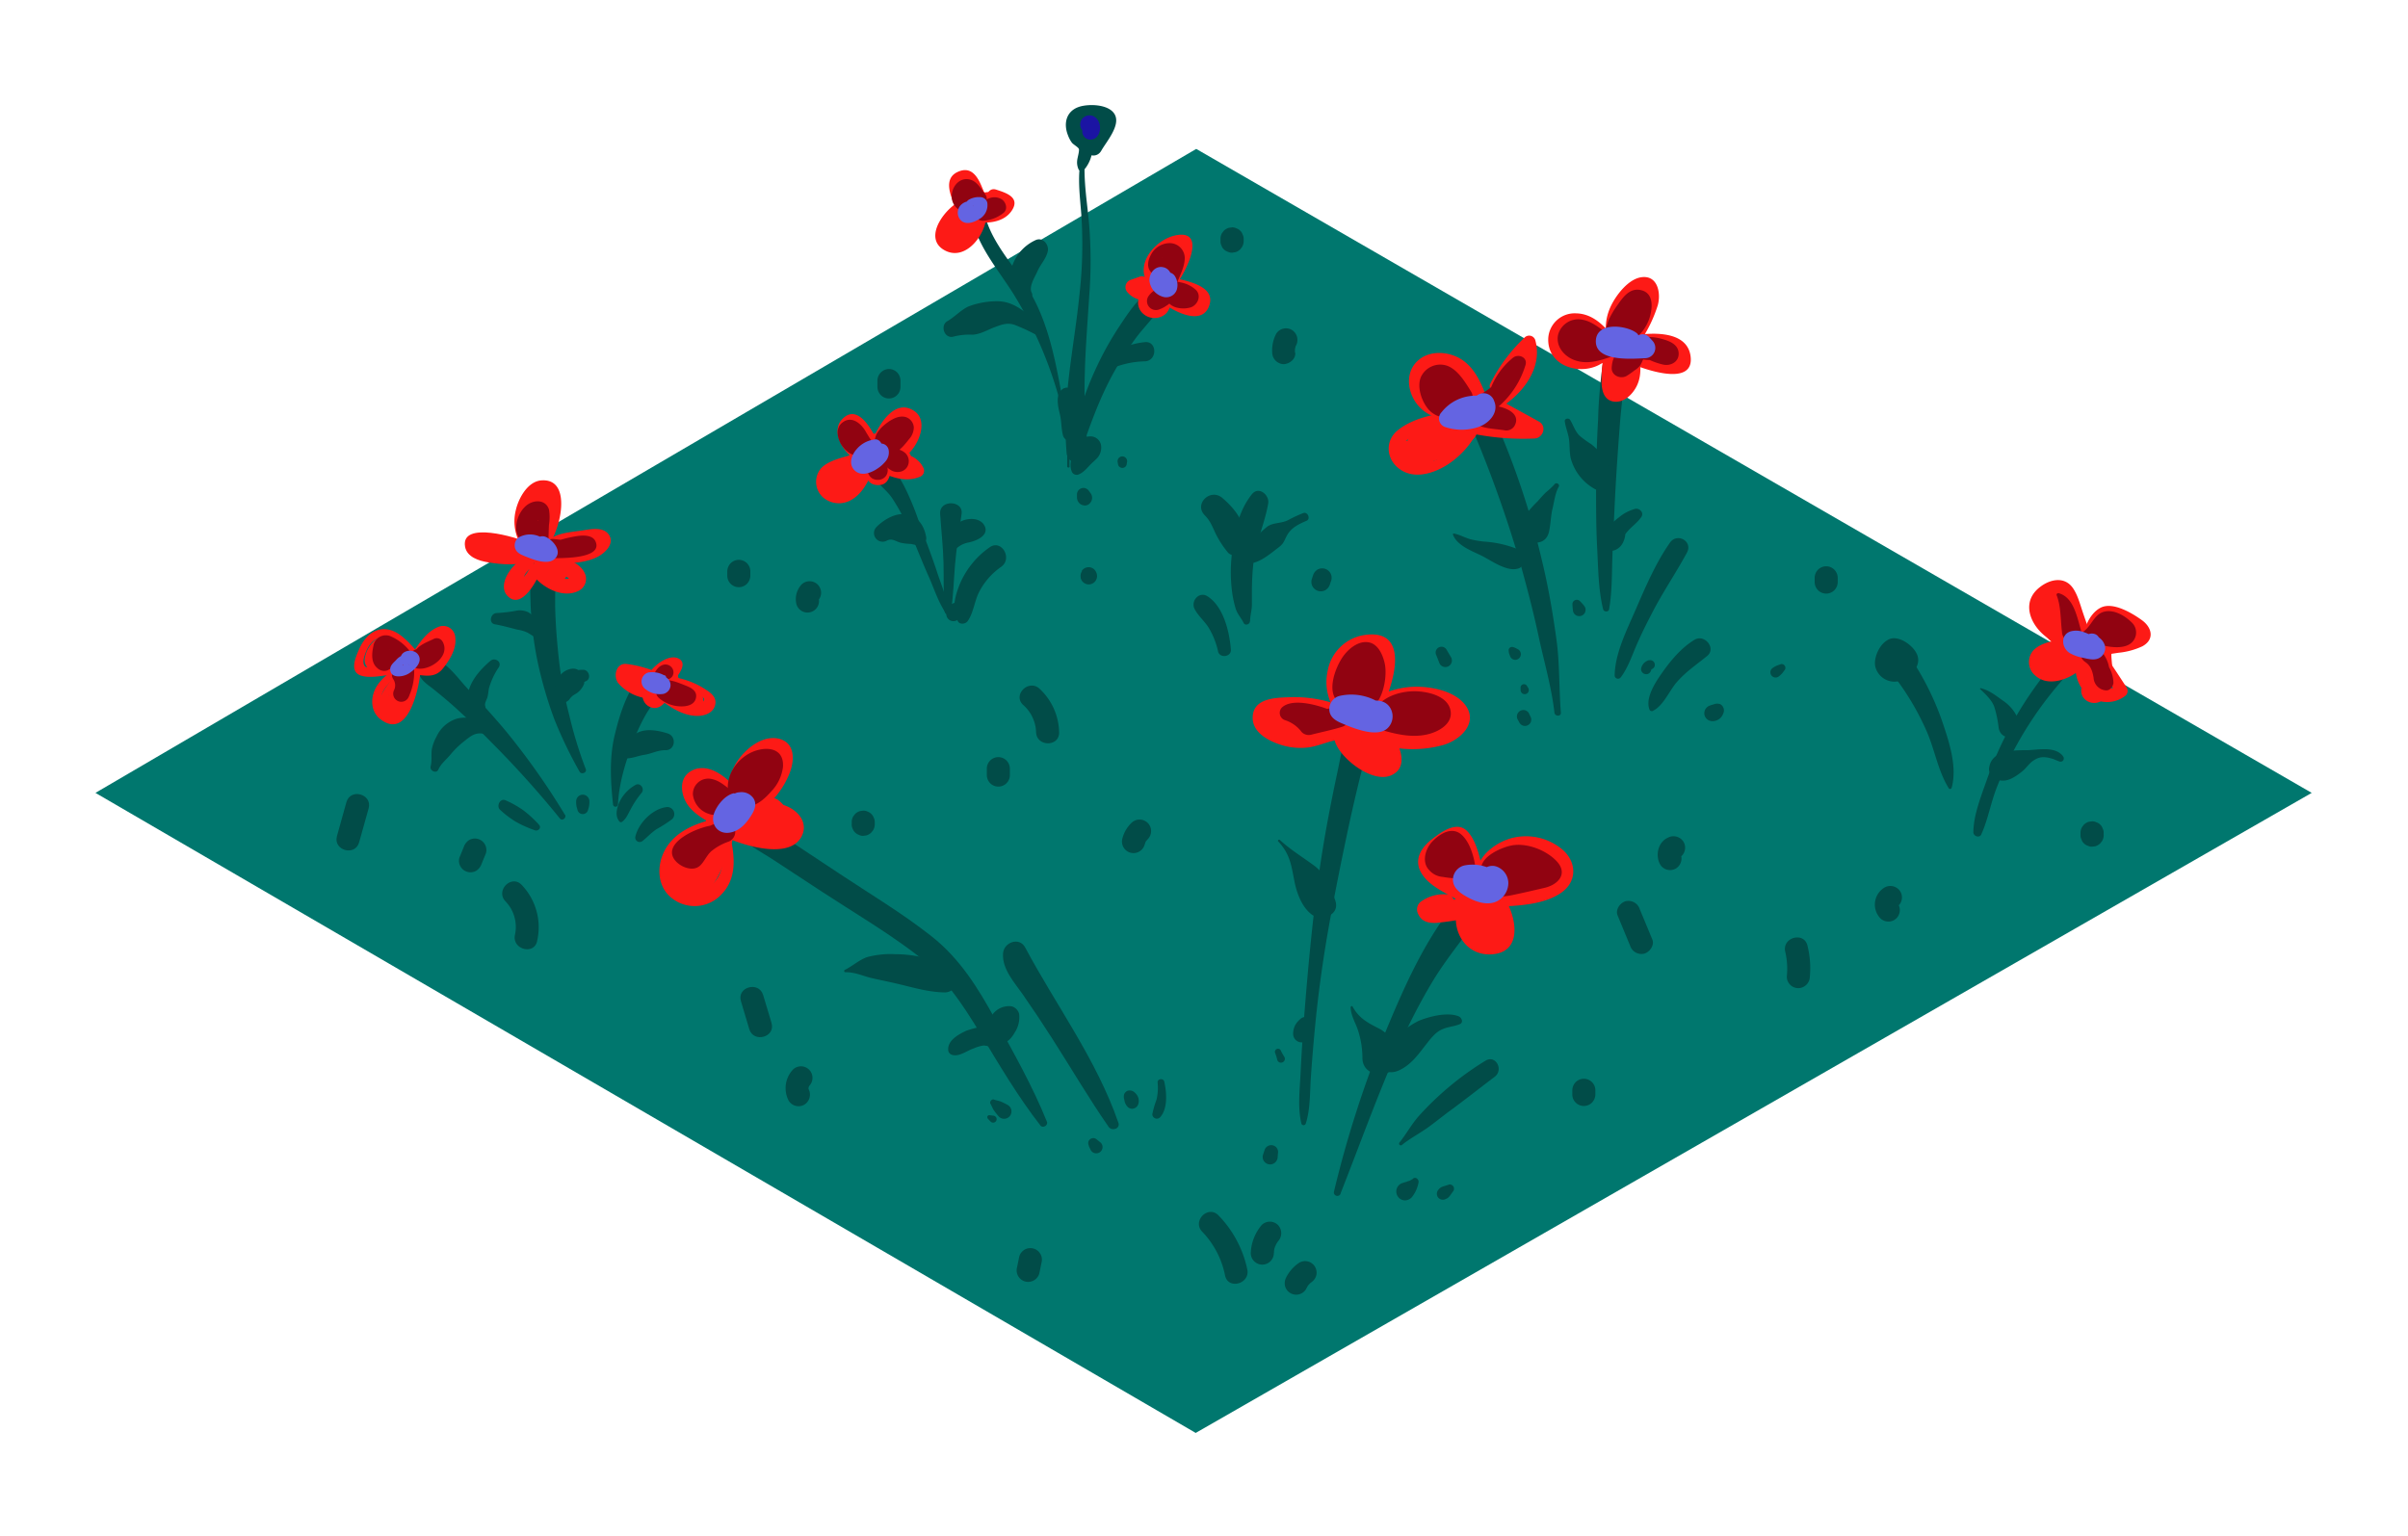 <svg id="Layer_1" data-name="Layer 1" xmlns="http://www.w3.org/2000/svg" viewBox="0 0 626.66 399.79"><polygon points="24.84 206.38 311.17 372.98 601.6 206.38 311.31 38.76 24.84 206.38" style="fill:#00776e"/><path d="M147,212.05a186.84,186.84,0,0,0-15.88-22.39q-4.47-5.26-9.26-10.23c-2.88-3-5.94-7.86-10.26-8.33-1.94-.22-3.19,2-2.78,3.65.59,2.39,2.21,3.21,4.05,4.69s3.57,2.91,5.29,4.45q4.92,4.44,9.56,9.17a257.74,257.74,0,0,1,18,20c.59.75,1.8-.21,1.31-1Z" style="fill:#014c48"/><path d="M152.42,200.14a109.87,109.87,0,0,1-4.28-14,102.3,102.3,0,0,1-2.67-14.32c-.52-4.7-.91-9.43-1-14.15,0-2.46,0-4.92.15-7.38.1-2.27.69-4.63-.77-6.56a2.63,2.63,0,0,0-4-.52c-2,1.86-1.75,4.52-1.83,7.08s0,4.92.08,7.38a91.3,91.3,0,0,0,1.88,14.9,108.08,108.08,0,0,0,4.28,14.64,113.3,113.3,0,0,0,6.56,13.64c.46.87,2,.26,1.62-.68Z" style="fill:#014c48"/><path d="M160.82,209.35c.28-5.51,1.9-10.73,3.82-15.88a50.54,50.54,0,0,1,3.27-7.19c1.34-2.37,3.1-4.45,4.18-6.95,1.33-3.07-2.2-6.49-4.92-3.79-4,3.94-6,10.74-7.27,16.1-1.34,5.86-1,11.78-.36,17.71a.64.64,0,0,0,1.28,0Z" style="fill:#014c48"/><path d="M129.78,190.39c-.34-1.77-2.26-2.51-3.88-2.92-2.09-.53-5-1-7.09-.38a8.68,8.68,0,0,0-5.22,4.66,11.43,11.43,0,0,0-1.19,3.15c-.25,1.49.07,3.09-.33,4.57-.31,1.16,1.51,2,2,.85.69-1.57,2.14-2.65,3.2-3.95a22.58,22.58,0,0,1,3.5-3.41c1.29-1,2.49-2.11,4.21-2.06,1.54,0,2.66.93,4.17.55a.87.87,0,0,0,.6-1.06Z" style="fill:#014c48"/><path d="M126.3,183.87c-.3-.82.37-1.71.57-2.47s.22-1.49.38-2.24a18.39,18.39,0,0,1,2.56-5.48c.88-1.4-1-2.65-2.17-1.68-2.18,1.85-4.48,4.33-5.46,7.1s.45,4.52,2.49,6a1.12,1.12,0,0,0,1.63-1.26Z" style="fill:#014c48"/><path d="M141.06,165.18a7.86,7.86,0,0,0-3.49-5.77,5.07,5.07,0,0,0-3.47-.4,38,38,0,0,1-4.88.56c-1.58.09-2.15,2.65-.39,2.94,2,.34,3.88.9,5.86,1.39a9.86,9.86,0,0,1,2.54.74c.82.44,1.5,1,2.37,1.38.61.26,1.53,0,1.46-.84Z" style="fill:#014c48"/><path d="M146.25,183a2.65,2.65,0,0,0,2.15-1.26,3.84,3.84,0,0,1,1.2-1A5.28,5.28,0,0,0,152,178c.11-.37,0-.86.2-1.18-.48.92-.12.67.33.46,1.45-.69.7-3-.8-2.94-.29,0-1.74,0-.73.2-.76-.17-1-.52-1.89-.5a4.59,4.59,0,0,0-3.87,2.62c-.89,1.81-2.19,6.1,1.06,6.31Z" style="fill:#014c48"/><path d="M162.82,197.38c1.59.11,3.22-.66,4.81-.9,2-.29,3.52-1.25,5.57-1.21,2.58,0,2.91-3.59.59-4.35s-5.67-1.43-8-.12c-1.9,1.07-4.17,3-4.15,5.39a1.21,1.21,0,0,0,1.19,1.19Z" style="fill:#014c48"/><path d="M161.77,214c1.21-.84,1.64-2.09,2.34-3.33a23.78,23.78,0,0,1,2.8-4.22c1-1.08-.27-2.93-1.61-2.09a10.13,10.13,0,0,0-4.16,4.53c-.67,1.63-1.15,3.59.12,5a.44.44,0,0,0,.51.07Z" style="fill:#014c48"/><path d="M140.27,214.66a30.83,30.83,0,0,0-4-3.69,25.64,25.64,0,0,0-4.73-2.67c-1.41-.59-2.41,1.49-1.43,2.45a25.05,25.05,0,0,0,4.07,3.11,30.41,30.41,0,0,0,4.95,2.23c.89.38,1.92-.65,1.11-1.43Z" style="fill:#014c48"/><path d="M153,210.93c.09-.33.2-.66.28-1a6.23,6.23,0,0,0,.1-1.36,1.72,1.72,0,0,0-3.44,0,5.67,5.67,0,0,0,.1,1.36c.09.33.19.66.28,1a1.41,1.41,0,0,0,2.68,0Z" style="fill:#014c48"/><path d="M167.25,218.87c1.23-1,2.31-2.18,3.64-3.06a34.05,34.05,0,0,0,4.07-2.63,1.84,1.84,0,0,0-1.29-3.12c-3.72.32-7.5,4.11-8.32,7.71a1.15,1.15,0,0,0,1.9,1.1Z" style="fill:#014c48"/><path d="M109.82,171c-2.61-2.58-5.28-6.75-9.26-7.2-3.45-.38-5.85,2.3-7.11,5.19-1.06,2.44-2.69,6.21,1,7,2,.44,4.49,0,6.55-.28a18.14,18.14,0,0,0,6.79-1.83,1.15,1.15,0,0,0-.57-2.12c-2.59-.05-5.13.69-7.66,1.16-.87.17-3.85,1.11-4.46.64-1.21-1,0-3.58.43-4.55,1.92-4,5.75-4.17,8.85-1.35,1.58,1.44,2.77,3.27,4.53,4.5.71.5,1.5-.59.91-1.17Z" style="fill:#fd1a16"/><path d="M106.76,172.13c-3.4,1.58-7.39,3.69-9.12,7.23-1.28,2.62-1.06,6,1.37,7.85,7.37,5.69,10.21-8.71,10.47-13l-1.68,1.27c2.86.45,5.48,1,7.43-1.44,1.77-2.18,3.63-5.16,3.25-8.1a3.16,3.16,0,0,0-4.47-2.73c-2.92,1.16-4.92,4.22-6.59,6.71-1,1.55,1.67,3.12,2.49,1.45a12.24,12.24,0,0,1,2.91-3.79c.35-.31,1.42-1.47,1.92-1.32s.19,1.11-.1,1.91a13.39,13.39,0,0,1-2.06,3.83,2,2,0,0,1-2.13,1c-.77,0-1.52-.11-2.3-.09a1.35,1.35,0,0,0-1.32,1.33,28,28,0,0,1-1.31,7.14c-.83,2.53-4.12,7.13-6,2.36s4.6-8.3,8.1-10.08c1-.52.13-2-.89-1.53Z" style="fill:#fd1a16"/><path d="M138.41,144.65c-3.8-1.66-8.19.59-12.19-1.36-3.38-1.64,1.88-1,3-.87,2.32.36,4.5,1.23,6.79,1.71,1.68.35,3-2.09,1.24-2.94-2.61-1.27-17.35-5.73-16.23,1.06.46,2.78,3.66,3.74,6,4.12,3.57.58,7.7.93,11.16-.35.53-.19.83-1.08.18-1.37Z" style="fill:#fd1a16"/><path d="M137.76,142.64c-1.07-3.65-1-10.18,2.18-13,2.51-2.21,2.94,1.31,2.68,2.93a24.82,24.82,0,0,1-.84,3.32c-.69,2.15-2,4-2.22,6.28a1.31,1.31,0,0,0,2,1.13c3.78-2.92,8.16-18.88-.65-18.26-3.62.25-6,4.73-6.69,7.82a12,12,0,0,0,2.37,10.45c.46.59,1.4-.05,1.21-.7Z" style="fill:#fd1a16"/><path d="M142.85,142.78c1.73-1.38,4-1.55,6.07-1.77,1-.1,5-1,5.72-.45,2.3,1.76-3.18,2.64-4.23,2.77a36.58,36.58,0,0,1-6.45.11c-2-.13-2,3.1,0,3.15,3.69.11,8.18.08,11.56-1.65,1.94-1,4.42-3.36,3-5.66-1.57-2.46-5.29-1.42-7.61-1.11-3.4.46-6.82.7-9.27,3.36a.88.88,0,0,0,1.25,1.25Z" style="fill:#fd1a16"/><path d="M137.36,144.93c-3.31.67-8.43,7.09-5.2,10.27,3.65,3.59,7.67-4.21,8.61-6.72l-2.69.36c2.31,3.73,8.2,7.24,12.64,4.88a3.47,3.47,0,0,0,1.38-4.67c-1.15-2.44-4.79-3.86-7.24-4.19-1.82-.25-3.21,2.12-1.35,3.19,1.17.67,2.42,1.2,3.58,1.88a7.56,7.56,0,0,1,1.49,1c.48-.67.18-.74-.91-.22-2.95-.4-5.18-.75-7-3.38a1.49,1.49,0,0,0-2.55,0,11.06,11.06,0,0,1-2.13,3.23l-1,.82q-1.63.67.45.84c.13-.05,1.05-2.5,1.23-2.77.66-1,1.51-1.68,2.13-2.67a1.29,1.29,0,0,0-1.44-1.87Z" style="fill:#fd1a16"/><path d="M169.65,176.27c1.28-1.11,2.82-2.64,4.62-2.8,1.43-.13.91.2.06,1.12a26.13,26.13,0,0,1-2.07,1.86,1.39,1.39,0,0,0,1,2.35,16.62,16.62,0,0,1,5,.76c.82.27,5,1.52,5,2.47-.05,1.51-4.17,1.11-4.94.86-2-.67-3.32-2.27-4.57-3.87-1-1.21-2.61-.3-3.06.81.66,1,1,1.07.91.31a7.07,7.07,0,0,1,.31-1.76,2.08,2.08,0,0,0-3.59-2.1c-1.35,2.07-2.05,6.25.63,7.64,2.49,1.3,4.45-1.1,5.27-3.12l-2.69,1.09c2.6,2,5.56,4,8.86,4.39,2.19.3,5.14-.31,5.73-2.82.54-2.27-1.68-3.48-3.3-4.5a21.19,21.19,0,0,0-9.6-2.92l1,2.36c1.13-1.27,5.19-5.33,2.52-6.9s-6.94,2-8,4.06a.58.58,0,0,0,.91.71Z" style="fill:#fd1a16"/><path d="M141.32,139.63c-.28-3.29,1.09-7.11,2.4-10.1l-5.23-2.21a41.17,41.17,0,0,0-2.8,11.83c0,.45-.47,2.33-.15,2.71,1-.48,1.14-.7.47-.65a10.38,10.38,0,0,1-2-.22c-2.36-.33-4.55-1.1-6.86-1.63-2.89-.65-5.11,3.69-2.13,5a23.73,23.73,0,0,0,6.73,2,18.42,18.42,0,0,0,3.93.1,14.28,14.28,0,0,1,2.74-.4c.78.35,1.51,2.72,2.2,3.47a5.89,5.89,0,0,0,4.26,2,3,3,0,0,0,2.1-5.06c-1.09-1-2.92-2.07-3.55-3.43l.27,2c-.37.32-.35.42.05.31a10.43,10.43,0,0,1,1.48,0c1,0,1.94,0,2.91-.09,2.13-.1,4.25-.31,6.37-.52,4.56-.45,3.67-7.19-.84-6.21a70.67,70.67,0,0,1-8.44,1.25c-1.84.18-3.74.24-5.22,1.5-3.69,3.15.55,7,2.78,9.38l2.88-5c.13.47.05.39-.25-.23l-.32-.53a18.65,18.65,0,0,0-1.24-1.68,6.17,6.17,0,0,0-3.54-2.31c-1.77-.43-3.38-.08-5.17,0a17.71,17.71,0,0,1-7.34-1.32l-2.13,5c3.14.55,6.17,1,9.27,1.77,2,.49,4.18.59,5.64-1.2s1-4.9,1.26-7.18a44.29,44.29,0,0,1,2.16-9.22c1.18-3.49-4.41-5-5.52-1.53-1.25,4-2.11,8.75-1,12.82.56,2.05,4,1.73,3.81-.51Z" style="fill:#fd1a16"/><path d="M105.48,172.05c.48-1.32-.28-2.28-1-3.32a10.42,10.42,0,0,0-3-2.87,2.8,2.8,0,0,0-2.81,0,7.81,7.81,0,0,0-3.68,5.22,2.93,2.93,0,0,0,2,3.55,37.82,37.82,0,0,0,3.81.63c1.22.14,2.38-.2,3.58-.14,2,.09,2.92-2.14,2.13-3.71a13.28,13.28,0,0,0-3.12-4,2.7,2.7,0,1,0-3.29,4.26,8.05,8.05,0,0,1,2.15,2.28l2.13-3.71a28.86,28.86,0,0,1-3.07-.63c-.94-.13-1.86-.29-2.79-.49l2,3.54a4,4,0,0,1,1.49-2.38l-2.71.71c1.23.47,2.5.79,3.68,1.37.71.35,2.15.8,2.53-.26Z" style="fill:#fd1a16"/><path d="M110.43,172.05a39.74,39.74,0,0,0,5.32-2.51l-2.32-3a11,11,0,0,1-6.24,4.09l2.81,1.15c-1.54-2.21-3.29-4.57-5.65-5.95a2.75,2.75,0,0,0-3.32,4.31c1.62,1.63,3.51,2.91,5.07,4.65a2.42,2.42,0,0,0,2.41.63,13.67,13.67,0,0,0,7.93-6.56c1.09-2.23-2.33-4.16-3.3-1.93a13.86,13.86,0,0,1-3.06,4.52c-.24.23,0,.73.35.6Z" style="fill:#fd1a16"/><path d="M106,174.74c-3.69.84-6.3,4.44-7.42,7.86a2.88,2.88,0,0,0,.74,2.79c1.91,2.06,4.92,1.39,6.66-.51a6,6,0,0,0,1.5-3.58,11.11,11.11,0,0,0,0-1.73,8.74,8.74,0,0,1-.16-1.67,2.68,2.68,0,0,0-4.87-2.05,6.48,6.48,0,0,0-1.15,4c0,.26-.12,1.11,0,1.29-.6-.79,2.69.52,1.44-.21l1.42,2.47c.06-2.63,1.45-4.45,3.11-6.35a1.37,1.37,0,0,0-1.33-2.27Z" style="fill:#fd1a16"/><path d="M174,180c1.7.88,3.89,1.55,5.06,3.16l1.87-3.26a4.83,4.83,0,0,1-4.57-4.81c-.07-2.34-3.16-3.94-4.88-2a12.83,12.83,0,0,0-2.65,4.49l4.09-1.67a28.46,28.46,0,0,0-9.84-3.08c-2.81-.34-3.6,3.35-2.11,5.08a11.71,11.71,0,0,0,7.8,3.9c3.1.42,3.64-4.61.72-5.39a8.51,8.51,0,0,1-4.31-2.72l-2.1,5.08a16.78,16.78,0,0,1,7,1.95,2.85,2.85,0,0,0,4.1-1.67,4.5,4.5,0,0,1,1.31-1.93l-4.87-2a9.21,9.21,0,0,0,10.86,9.07c2.25-.44,1.87-3.55,0-4.18-2.49-.84-4.85-1.69-7.42-.69a.39.39,0,0,0-.09.71Z" style="fill:#fd1a16"/><path d="M102.86,173.22a1.64,1.64,0,0,0-.84-.8l-.27-.1c-.35-.19-.38-.11-.11.24s.24.45.11-.13a.73.73,0,0,0-.21-.45,3.32,3.32,0,0,1-.41-1.43,5,5,0,0,1,.21-1l.11-.39c.12-.37.1-.35,0,.06l-1,.57c-.45-.1-.53-.09-.24.05l.48.29a5.51,5.51,0,0,1,.73.54,11.81,11.81,0,0,1,1.54,1.62l1-3.93a6.82,6.82,0,0,0-3.51,1.42c-1.86,1.68.62,5,2.71,3.52l.62-.44c1.19-.85,1.36-3.27-.46-3.55l-.69-.1-.6,4.4a11.51,11.51,0,0,0,3.19-.72,2.37,2.37,0,0,0,1-3.93,12.73,12.73,0,0,0-4.3-3.22,3.26,3.26,0,0,0-4.75,2.46c-.42,1.86-.64,4.27,1,5.67a2.61,2.61,0,0,0,2.57.65c.58-.2,1.29-.84,1.89-.87a.28.28,0,0,0,.24-.42Z" style="fill:#910311"/><path d="M108.67,171.38c1.77-.24,3.18-1.83,5-1.89l-1.69-1.7c-.16,1.58-2.29.91-3.32,1.15a2.57,2.57,0,0,0,.33,5.11c3.35.25,8.32-3.41,6.15-7.11a1.74,1.74,0,0,0-2.32-.61c-1.86.91-4.66,1.81-5.12,4.13a.76.76,0,0,0,.93.92Z" style="fill:#910311"/><path d="M102.18,176.56a2.91,2.91,0,0,1,.41,3,2.1,2.1,0,1,0,3.85,1.62,15.3,15.3,0,0,0,1.35-6.69,1.88,1.88,0,0,0-1.61-1.82,1.84,1.84,0,0,0-2,1.33,14.71,14.71,0,0,1-1.55,5.56l3.85,1.62a5.84,5.84,0,0,0-2.22-6.65c-1.18-.88-2.9.86-2,2.05Z" style="fill:#910311"/><path d="M138.19,140.76a16.89,16.89,0,0,1,.43-3.19,5.27,5.27,0,0,1,.66-1.4c.12-.16.33-.28.41-.44.26-.49.82.06-.21-.27l-1.1-.64.22.27L138,134a13.22,13.22,0,0,1-.17,3.25c-.07,1.27-.16,2.53-.25,3.8-.22,3.29,5.06,3.33,5.16,0,0-1.48.06-3,.12-4.43a12.17,12.17,0,0,0,0-4c-.8-2.54-3.67-2.59-5.54-1.29-3,2.06-4.65,8.22-.51,10,.52.22,1.37.12,1.47-.59Z" style="fill:#910311"/><path d="M142.63,143.36c1.71,0,3.35.19,5.07.08,1-.06,3.72-.71,4.66-.24l-.92-1.6,0,.39.55-1.32c-.43.37-3.09,0-3.69,0-1.39-.06-2.77-.2-4.14-.37-3.11-.4-3.3,5.08,0,5,2.2-.06,12.81.17,10.82-4.37-.75-1.72-3.23-1.62-4.75-1.4a33.05,33.05,0,0,0-7.84,2.24.84.84,0,0,0,.22,1.64Z" style="fill:#910311"/><path d="M172.46,177.47l-1.33.35a1.34,1.34,0,0,0,1.33-.35l.17-.16c.18-.18,0,0,0,0s.61-.45.66-.51-.25.17-.07.05l.2-.13.21-.12c.09-.05.07,0-.06,0a1.17,1.17,0,0,1-.41.1l-1-.26.08,0-.7-.7,0,.07-.26-1v.1a2,2,0,0,0,1.45,1.89A2,2,0,0,0,175,176l0,0a2,2,0,0,0-.31-2.4,2.13,2.13,0,0,0-2.56-.37,3.13,3.13,0,0,0-1,.8,4.2,4.2,0,0,0-.84,1.35,5.87,5.87,0,0,0-.21,1.17,1.38,1.38,0,0,0,2.34,1Z" style="fill:#910311"/><path d="M172.08,178.7a16.56,16.56,0,0,0,3,1.67c.53.29,1.06.6,1.57.93.26.17.51.34.75.52s.28.2-.07-.24v-1l-.07.23.5-.86-.18.15.88-.51c-.35.12-1.33-.33-1.73-.5a17.08,17.08,0,0,1-2.19-1.27c-2.37-1.43-5.22,2.05-3,3.92a9,9,0,0,0,5.26,2.11c1.57.1,3.77-.18,4.27-2,.54-2-1.19-2.84-2.69-3.42-1.68-.66-3.73-1.59-5.55-1.36-.74.09-1.41,1-.69,1.65Z" style="fill:#910311"/><path d="M105.45,170.33A4.65,4.65,0,0,0,103,171.9c-.68.66-1.53,1.41-1.45,2.44.17,2.39,3.43,1.84,4.78,1s3.73-2.84,2.58-4.8-4.92-1.33-4.65,1.13a1.68,1.68,0,0,0,2.5,1.44L107,173c.2-.13.18-.13-.07,0a.69.69,0,0,1-.86-.2c.42.28.5.36.23.22l-.43-.75c.08-.25,0-.27-.08-.06l-.21.22a7,7,0,0,1-.67.66,3,3,0,0,1-.73.49c-.44.18-.81-.15-.5.41.09.42.21.45.34.1.12-.16.24-.31.37-.46s.44-.52.64-.78a4.43,4.43,0,0,0,1-1.69c.07-.33-.16-.8-.58-.75Z" style="fill:#6464e2"/><path d="M141.64,140.39a6,6,0,0,0-6.58-.54,2.54,2.54,0,0,0-.95,3c.46,1.18,1.71,1.61,2.8,2.05,1.9.77,5.58,2.21,7.37.64,2.17-1.9-.19-4.77-2.08-5.7a2.18,2.18,0,1,0-1.69,4,1.63,1.63,0,0,1,.43.23c.36.44.39.37.08-.22l.6-1.45c.59-.19.68-.29.26-.29l-.49-.07c-.42-.07-.84-.15-1.25-.24a18.37,18.37,0,0,0-2.46-.68l-.49-.16.17,1.62a8.3,8.3,0,0,0,1.28-.26,21.56,21.56,0,0,0,2.55-.2,1,1,0,0,0,.45-1.71Z" style="fill:#6464e2"/><path d="M172.84,175.78a6.26,6.26,0,0,0-4.18-.72,2.44,2.44,0,0,0-.75,4.26,5.92,5.92,0,0,0,4.76,1.29,2.43,2.43,0,0,0,1.78-1.8,2.31,2.31,0,0,0-1.6-2.7,1.94,1.94,0,1,0-1,3.74l.13.05-.85-.5.09.11-.5-.85,0-.2.26-1,.08-.12.84-.5c-.32.13.13.09-.33,0a2,2,0,0,1-.55-.09c-.17,0-.36-.14-.53-.17-.44-.06-.11-.66-.32.61-.18,1.08-.33.71,0,.67s.47-.1.7-.14a13.49,13.49,0,0,1,1.54-.19c.87-.05,1.44-1.38.49-1.81Z" style="fill:#6464e2"/><path d="M278.33,121.42l0-4.33a.31.31,0,0,0-.61,0l0,4.33a.34.34,0,0,0,.67,0Z" style="fill:#014c48"/><path d="M276.78,105.46c-1.76-9.65-3.41-19.79-8.19-28.5-4.24-7.72-11.44-14.13-12.74-23.19-.28-1.88-3.54-1.46-3.34.45.91,8.89,6.79,15.18,11.34,22.46a104.36,104.36,0,0,1,12.29,28.95c.1.42.72.24.64-.17Z" style="fill:#014c48"/><path d="M282.31,38.06c-2.29,5.57-1.37,11.9-.91,17.73a115.54,115.54,0,0,1-.47,20.79c-1.37,13.79-4.57,27.25-3.36,41.19a2.87,2.87,0,1,0,5.66-.77c-1.9-13.15-.62-26.62.22-39.8a118.76,118.76,0,0,0-.09-19.69c-.66-6.59-1.72-12.74-.7-19.35a.18.18,0,0,0-.35-.1Z" style="fill:#014c48"/><path d="M281.1,118.07c2.51-7.2,4.92-14.16,8.61-20.87a85.08,85.08,0,0,1,5.79-9.08c2.19-3,5.1-5.68,6.9-8.91,1.14-2-1.27-4.9-3.4-3.4-3.1,2.17-5.37,5.64-7.45,8.76a83.16,83.16,0,0,0-6.08,10.77c-3.28,6.94-5.88,14.76-6.4,22.46-.08,1.22,1.66,1.31,2,.27Z" style="fill:#014c48"/><path d="M246.93,160.45c0-3.86-2-8.16-3.15-11.81-1.38-4.17-3-8.3-4.49-12.43a73.76,73.76,0,0,0-3.95-9.61c-1.36-2.51-3.41-6.25-6.44-6.79-1.42-.25-3.33,1-2.65,2.65,1.14,2.84,4.13,4.59,5.89,7.15a52.39,52.39,0,0,1,4.86,9.3c1.58,3.74,3.08,7.54,4.73,11.26,1.5,3.34,2.73,7.52,5.14,10.3a0,0,0,0,0,.06,0Z" style="fill:#014c48"/><path d="M245.22,157.71l.68,1.67c.17.73,1.4.78,1.53,0,.67-4,.77-8.23,1.1-12.31.36-4.49,1.15-8.91,1.72-13.38.44-3.51-5.82-3.66-5.59,0,.27,4.25.77,8.48.88,12.74s-.1,8.53.33,12.74l1.2-.69-1.38-1.14c-.23-.26-.65.08-.47.37Z" style="fill:#014c48"/><path d="M248.72,159.09a16.12,16.12,0,0,1,.42,2.2c.21,1.38,2.06,1.28,2.71.35,1.5-2.17,1.74-5.14,2.94-7.52a18,18,0,0,1,5.74-6.57c3.09-2.17.09-7.3-3-5.08a22.18,22.18,0,0,0-7.46,8.91c-1.34,3-2.66,7.25-.81,10.26l2-2a14.28,14.28,0,0,1-2-1,.4.4,0,0,0-.58.45Z" style="fill:#014c48"/><path d="M320.32,169.13c-.32-4.59-1.92-11.33-6.12-13.94-2.16-1.34-4.38,1.26-3.32,3.32.95,1.85,2.69,3.23,3.77,5.05a20.32,20.32,0,0,1,2.34,6c.41,1.84,3.47,1.47,3.33-.46Z" style="fill:#014c48"/><path d="M325.32,161.69c0-1.41.48-2.88.48-4.34,0-1.1,0-2.19,0-3.29a67.81,67.81,0,0,1,.45-8.06c.72-5.14,2.91-9.89,3.79-14.94.38-2.19-2.45-4.61-4.21-2.45-3.67,4.49-4.9,11-5.35,16.61a39.68,39.68,0,0,0,.11,8.44,27.08,27.08,0,0,0,1,4.81c.47,1.45,1.4,2.32,2.05,3.67.39.81,1.64.39,1.64-.45Z" style="fill:#014c48"/><path d="M282,44.34A9.05,9.05,0,0,0,284.31,38c-.13-1.31-1-2.41-1.41-3.63s-.56-1.14.45-1.62a4.28,4.28,0,0,1,3.11.52l-1.2-1.57c-.05-.39-1.37,1.8-1.5,2l-1.6,2.91c-1.6,2.91,2.81,5.5,4.45,2.6,1.31-2.32,4.92-6.41,3.58-9.25s-6.71-3-9.32-2.17c-3.41,1.11-4.17,4.35-2.93,7.45a7.91,7.91,0,0,0,1,1.89c.38.49,1.59,1.13,1.81,1.61s-.37,2.35-.42,3a4.34,4.34,0,0,0,.29,2.18.8.8,0,0,0,1.32.35Z" style="fill:#014c48"/><path d="M285.28,32.15v1l-.54.93-.36.29-.53.22H282.7l.05,0-1-.59a2.75,2.75,0,0,0,1.19.69l-.56-.24.08.06-.48-.37a1.06,1.06,0,0,1,.15.15l-.37-.47a2.4,2.4,0,0,1,.16.27l-.23-.55a1.76,1.76,0,0,1,.11.41l-.08-.61a2,2,0,0,1,0,.42l.08-.59a1.67,1.67,0,0,1-.08.3l.22-.53,0,.1a2.39,2.39,0,0,0-.23,1.7,2.31,2.31,0,0,0,1,1.33,2.28,2.28,0,0,0,3-.8c1-1.51.66-4.05-1-4.94a2.45,2.45,0,0,0-2.87.37,2.39,2.39,0,0,0-.41,2.89,2.21,2.21,0,0,0,2.5,1,2.12,2.12,0,0,0,1.21-.93,2,2,0,0,0,.2-1.57Z" style="fill:#1b14a3"/><path d="M288.35,96.34A23.4,23.4,0,0,1,298,94.05c3.2-.19,3.17-5.26,0-5a20.37,20.37,0,0,0-6.22,1.64,19.46,19.46,0,0,0-5.05,3.49c-1.23,1,.33,2.86,1.65,2.14Z" style="fill:#014c48"/><path d="M277,101c-1.73.81-1.86,2.65-1.67,4.35.14,1.22.53,2.38.7,3.59.2,1.43.23,2.87.57,4.27.52,2.17,3.44,1.86,4.09,0a10.43,10.43,0,0,0,0-6,10.92,10.92,0,0,0-1-2.67c-.23-.4-.84-1.22-.68-1.5a1.5,1.5,0,0,0-2-2Z" style="fill:#014c48"/><path d="M271.71,85.27c-3.85-2.78-6.9-6.79-12.1-6.86a21.14,21.14,0,0,0-7.4,1.29c-2.12.9-3.64,2.73-5.66,3.89s-.73,4.79,1.7,4a16.39,16.39,0,0,1,4.81-.47c2.13-.1,3.93-1.28,5.9-2s3.41-1.25,5.4-.44a48.17,48.17,0,0,1,6,2.87c1.54.91,2.77-1.35,1.38-2.35Z" style="fill:#014c48"/><path d="M268.56,76.29c-1-1.53.84-4.31,1.43-5.69.78-1.8,2.24-3.22,2.68-5.17.37-1.66-1.14-3.66-3-3a11.4,11.4,0,0,0-6.53,7.77c-.56,3.39,1.54,5.64,4,7.44.83.59,1.88-.56,1.37-1.37Z" style="fill:#014c48"/><path d="M241,139.65c-.56-3.06-2.38-5.63-5.8-5.83-2.57-.14-5.39,1.6-7.13,3.38a2.25,2.25,0,0,0,2.72,3.52c1.37-.71,2.27.2,3.64.56a14.29,14.29,0,0,0,2.6.3c.14,0,.34.09.49.1s1.39.36.77.06a1.87,1.87,0,0,0,2.71-2.09Z" style="fill:#014c48"/><path d="M247.1,157.82a2.88,2.88,0,0,0-.61,1c-.06.17-.11.35-.16.53a1.86,1.86,0,0,0,.85,2.09,1.89,1.89,0,0,0,2.25-.29c.1-.1.2-.2.31-.29l-.4.31c.3-.22.57-.46.86-.69l-.42.32.12-.09a2.33,2.33,0,0,0,.95-1.23,2,2,0,0,0-.37-1.8,2,2,0,0,0-1.35-.77,2.09,2.09,0,0,0-1.73.56,3.32,3.32,0,0,0-1.07,1.88h3.57c-.05-.18-.09-.36-.14-.53a2.93,2.93,0,0,0-.59-1,1.5,1.5,0,0,0-1-.43,1.46,1.46,0,0,0-1,.43Z" style="fill:#014c48"/><path d="M248.53,143.12a6.48,6.48,0,0,1,3.34-1.88c1.26-.22,3.29-.92,4.1-2a2,2,0,0,0,.3-2.27c-1.22-2.65-5.41-2.19-7.22-.59-1.55,1.39-3.11,3.54-3,5.7a1.45,1.45,0,0,0,2.44,1Z" style="fill:#014c48"/><path d="M323,143.46c2.69-5.41-.83-10.39-4.9-13.85-3.11-2.64-7.51,1.58-4.54,4.55,1.47,1.48,2,3.07,2.88,4.9a25.32,25.32,0,0,0,3.19,4.84,2.16,2.16,0,0,0,3.37-.44Z" style="fill:#014c48"/><path d="M324.79,146.67c2.88.07,5.87-2.61,8.09-4.29,1.23-.94,1.31-1.65,2-2.94,1.13-2.08,3.07-3,5.14-3.89,1.12-.47.32-2.42-.85-2a33.31,33.31,0,0,0-3.93,1.82c-1.74.91-3.79.59-5.37,1.65a22.47,22.47,0,0,0-3.77,3.78c-1.23,1.36-2.39,2.26-2.67,4.09a1.42,1.42,0,0,0,1.35,1.77Z" style="fill:#014c48"/><path d="M341.72,149.72l-.36,1.09a2.46,2.46,0,0,0,.25,1.89,2.53,2.53,0,0,0,1.47,1.13,2.5,2.5,0,0,0,1.89-.25,2.72,2.72,0,0,0,1.13-1.47l.36-1.08a2.45,2.45,0,0,0-1.72-3,2.45,2.45,0,0,0-1.89.24,2.72,2.72,0,0,0-1.13,1.47Z" style="fill:#014c48"/><path d="M281.6,148.6l-.09.18a1.31,1.31,0,0,0-.12.27,1.09,1.09,0,0,0-.15.56,1.18,1.18,0,0,0,0,.59c0,.1,0,.2,0,.3a3.82,3.82,0,0,0,.24.55l0,0a2.18,2.18,0,0,0,.77.77,2.13,2.13,0,0,0,2.18,0,2.18,2.18,0,0,0,.77-.77l0,0v0l.23-.52v0l.08-.59-.08-.58a2.58,2.58,0,0,0-.23-.54l-.09-.18a2.11,2.11,0,0,0-1.81-1,2.14,2.14,0,0,0-1.81,1Z" style="fill:#014c48"/><path d="M280.54,123.55c1.4-.46,2.36-1.75,3.37-2.76.51-.52,1.1-1,1.58-1.51a4.06,4.06,0,0,0,1-3.63,2.81,2.81,0,0,0-2.72-2.07c-2.67,0-3.69,2.35-4.5,4.49-.58,1.51-1,3.31-.28,4.84a1.4,1.4,0,0,0,1.58.64Z" style="fill:#014c48"/><path d="M290.88,120.37l.09.58.11.28a1,1,0,0,0,.3.32,1.13,1.13,0,0,0,.7.25,1.33,1.33,0,0,0,.58-.16,1.12,1.12,0,0,0,.53-.69l.09-.58a1.23,1.23,0,0,0,0-.66,1.22,1.22,0,0,0-.32-.55,1.26,1.26,0,0,0-.88-.37,1.28,1.28,0,0,0-.88.37,1.22,1.22,0,0,0-.32.55,1.23,1.23,0,0,0,0,.66Z" style="fill:#014c48"/><path d="M280.27,128.7v.74a2.23,2.23,0,0,0,.58,1.5,2.07,2.07,0,0,0,1,.57,1.75,1.75,0,0,0,1.74-.46l.2-.25a2.14,2.14,0,0,0,.35-.69,2,2,0,0,0-.26-1.64l-.45-.62a1.84,1.84,0,0,0-.81-.7,1.61,1.61,0,0,0-1.1-.08,1.72,1.72,0,0,0-1.25,1.63Z" style="fill:#014c48"/><path d="M225.21,120.68c-1.55,2-4.08,8.51-7.77,6.17-2.21-1.41.52-2.65,1.72-3.23q2.52-1.22,5.07-2.35c1.82-.83.53-3.81-1.36-3.22-2.79.87-7.27,1.63-9.28,3.94a5.46,5.46,0,0,0,.66,7.53,6.38,6.38,0,0,0,7.48.49c3-1.8,4.22-5,5.84-7.95.88-1.58-1.32-2.74-2.36-1.38Z" style="fill:#fd1a16"/><path d="M225.45,119.7c-.82-1.83-3.35-4.17-3.24-6.33-.42-1.14-.24-1.28.55-.41a2.54,2.54,0,0,1,1.26,1.5,21.41,21.41,0,0,1,2,4.56c.57,1.54,3.27,2,3.6,0s2.83-10.43,5.77-8.51c1.25.82.92,1,.26,2.28a9.22,9.22,0,0,1-1.64,2.19c-1,1-2.15,1.54-2.86,2.85a1.56,1.56,0,0,0,1.34,2.32c4.71-.14,10.25-9.82,5.5-13.13-6.13-4.26-11.13,6.7-12,11h3.6c-1.06-3.15-5.77-14.27-10.61-8.69-3.2,3.69,1.86,10.84,6,11.09a.49.49,0,0,0,.42-.73Z" style="fill:#fd1a16"/><path d="M232.74,120.17a5.42,5.42,0,0,1,4.69,3.21l1-2.4c-2.73,1.12-5-.42-7.27-1.83a2.14,2.14,0,0,0-3.1,1.26,4,4,0,0,0-.29,1.36c0,.18-.05.36-.07.55-.16.61.18.51,1-.32l1,1.27-.2.11c1.15-2.47-2.4-4.66-3.72-2.17-1.16,2.19-.15,5,2.61,5.05,3,.09,3.13-2.56,3.76-4.72L229,122.8c3.2,1.51,6.79,2.76,10.28,1.34a1.67,1.67,0,0,0,1-2.41,6.39,6.39,0,0,0-7.74-3.23.86.86,0,0,0,.23,1.67Z" style="fill:#fd1a16"/><path d="M300.34,73.78a6.61,6.61,0,0,1,.75-6.07c.85-1.24,3.43-3.48,5.12-3.62,4.36-.37-2.18,7.39-3.41,8.44s-.1,2.75,1.21,2.91,6.58.54,6.1,2.35c-.34,1.33-1,.71-2.34,0a13.31,13.31,0,0,1-2.92-2.09,2,2,0,0,0-3.07.4c-.57.82-.74,1.48-1.39,2,1.55-1.17,1.14-3.71-1-3.78-1.16,0-2.2,0-3.05-1l-.89,3.36,2.11-.77c2.39-.88,1.37-4.74-1.07-3.86l-2.11.75a2,2,0,0,0-.89,3.36c1.55,1.77,3.65,2.11,5.9,2.2l-1-3.79c-2.47,1.88-3.29,5.69-.24,7.58a4.48,4.48,0,0,0,4.32.15c1.95-1,1.83-2.52,2.73-4.21l-2.67.7c2.62,2,9.83,6.11,12,1.18,2.52-5.84-6.66-7-10-7.86l.76,2.85c2.39-2.22,9.24-14.83,1.31-13.81-5.83.74-12,8.07-7.31,13.3.43.48,1.36,0,1.12-.65Z" style="fill:#fd1a16"/><path d="M256.57,51.26c-1.27-3-2.7-8.68-7.38-6.49-4.3,2-1.18,7.64.15,10.53L250.69,52c-4.19,1.37-10.94,9.83-4.86,13.15,5.67,3.09,11.11-4.62,10.84-9.53l-2.82,2.15c3.3.48,7.47.1,9.49-3,2.22-3.41-1.55-4.59-4.12-5.42-2.38-.77-3.42,3-1,3.74l1.74.54c0-.77-.26-.9-.81-.38-1.51-.09-2.37.82-4.08.24A2.24,2.24,0,0,0,252.3,55c-.34,1.91-1.24,4.23-3.18,5.08-1.18.51-.17-.34.28-1.05a9,9,0,0,1,3-2.94,2.29,2.29,0,0,0,.81-3.09A15.82,15.82,0,0,1,252,51.1c-.41-.77-1.7-2.25-.4-2.34s2.37,2.67,3.05,3.6a1.09,1.09,0,0,0,1.88-1.1Z" style="fill:#fd1a16"/><path d="M250.86,56.93a5.19,5.19,0,0,0-3.23,2.48c-1.3,2.37,2,4.11,3.52,2.06a11.12,11.12,0,0,1,5.16-4c2.05-.83,3.76-2.16,3.8-4.54a3,3,0,0,0-3.72-2.84c-.4.07-.55-.54-.39-.11-1.73-4.54-8.46-1.63-6.1,2.57a6.83,6.83,0,0,0,8,3.22l-3.32-1.36h0V52.93c.09-.48.11-.11-.41.09s-.78.33-1.16.51a12,12,0,0,0-2.44,1.62,9.53,9.53,0,0,0-3.16,4.75l4,.54.29-.41c1.87-.75,1.17-3.73-.86-3.1Z" style="fill:#fd1a16"/><path d="M303.54,74.1c.08-2.17,1.2-4.61,3.28-5.54,3.33-1.49.42-6.72-2.92-5-3.87,2-6.88,6.64-5,11,1.47,3.3,6.35,6.4,10,5.36a2.85,2.85,0,0,0,1.25-4.71c-1.39-1.49-4-1.42-5.22-3s1.55-3.13,2.44-4.12l-4.82-2.81a14.94,14.94,0,0,0-.59,9,.79.79,0,0,0,1.55-.21Z" style="fill:#fd1a16"/><path d="M224.85,115.57c-3.23,2.4-6.28,4.93-9.29,7.61-2.36,2.1.17,5.62,2.92,5,4.22-1,8.28-4,9.38-8.39.92-3.67-.56-7.35-4.18-8.68-2.73-1-4.43,2.74-2.68,4.62,5.14,5.48,11.9,1.37,16.4-2.6l-4.08-4.08c-3.88,3.84-6.16,9.39-.94,13.21,2.83,2.08,6.52-2.64,3.78-4.91-1.47-1.21.38-3.19,1.24-4.22,2.33-2.81-1.42-6.76-4.08-4.08-2,2-5.67,5.7-8.42,2.77l-2.68,4.62c1.18.43-.49,3.2-.76,3.53a7.46,7.46,0,0,1-4.58,2.43l2.92,5c2.82-2.54,5.52-5.12,8.1-7.9,1.86-2-.65-5.73-3.05-4Z" style="fill:#fd1a16"/><path d="M225.84,121.41a2.79,2.79,0,0,0,.27,2.15,2.54,2.54,0,0,0,.95,1,2.8,2.8,0,0,0,1.45.34,2.54,2.54,0,0,0,2.16-1.18,2.75,2.75,0,0,0-1.68-4,2.31,2.31,0,0,0-1.73.22,2.34,2.34,0,0,0-1,1.35,2.28,2.28,0,0,0,.23,1.73l.35.45a2.26,2.26,0,0,0,1,.58l.05,0-.54-.23.08,0-.45-.35.07.07-.35-.46a.54.54,0,0,1,.07.13l-.23-.54a.74.74,0,0,1,0,.14l-.08-.6a.33.33,0,0,1,0,.1l.08-.61a.35.35,0,0,1,0,.14l1.59-1.59a.35.35,0,0,1-.14,0l.6-.08h-.14l.61.08a1.66,1.66,0,0,1-.21-.06,6.31,6.31,0,0,0-.76-.09l.59.08a.83.83,0,0,1-.21-.06l.5.22-.15-.09.41.32a.8.8,0,0,1-.13-.13l.31.4,0,0a2.27,2.27,0,0,0-.69-.69,1.91,1.91,0,0,0-1.22-.22,1.94,1.94,0,0,0-1.59,1.37Z" style="fill:#910311"/><path d="M224.37,117.07a14.69,14.69,0,0,0-.6-2.67,5.31,5.31,0,0,0-.29-1.37c0,.21,0,.17,0-.12-.08.31-.06.32,0,0l-.71,1.2-.21.19-1.36.37.3,0-1.35-.37c.53.24,0-.15.39.23-.17-.19,0,.1.08.16.27.44.49.92.78,1.36a4.37,4.37,0,0,0,3.52,2.16,2.25,2.25,0,0,0,2.08-1.4,2.36,2.36,0,0,0-.47-2.49c-.18-.21-.59-.93-.82-1.29s-.56-1-.89-1.44c-1.28-1.76-3.37-3.2-5.47-1.7-1.81,1.3-1.55,3.52-.71,5.29.62,1.31,2.28,3.07,3.78,3.3a1.55,1.55,0,0,0,1.92-1.47Z" style="fill:#910311"/><path d="M228.89,116.2c-.2.16.26-.06.38-.11a5.13,5.13,0,0,0,.66-.34c.57-.35,1.12-.76,1.68-1.13a13.68,13.68,0,0,1,1.61-1c.21-.1.42-.19.64-.27l.59-.21c.35-.08.26-.14-.28-.19l-.82-.82.16.31-.32-1.17c0-.86-.22-.27-.7,0s-.94.55-1.43.79a5.24,5.24,0,0,0-2.74,2.21,2.81,2.81,0,0,0,2.39,4.16c2.49.14,4.47-2.34,5.87-4.13a4.63,4.63,0,0,0,1.23-3.06,3,3,0,0,0-2.14-2.69c-2-.56-4.22.95-5.69,2.2a8.23,8.23,0,0,0-1.88,2.27,6.73,6.73,0,0,0-.53,2.34.8.8,0,0,0,1.32.77Z" style="fill:#910311"/><path d="M229.19,118.76a3.94,3.94,0,0,0,1.42,2.69,8.67,8.67,0,0,0,1.12.85,3.37,3.37,0,0,0,2.68.46,2.73,2.73,0,0,0,2-2,2.91,2.91,0,0,0-.72-2.74,4.28,4.28,0,0,0-2.51-1.14,4.7,4.7,0,0,0-2.4-.2,2.19,2.19,0,0,0-1.56,2.05Z" style="fill:#910311"/><path d="M255.28,54.83a9.34,9.34,0,0,1,2-.15,2.2,2.2,0,0,0,.5.06c.19.06.15,0-.13-.13l-.15-.2L259,51.67c-1.28.31-2.56.63-3.86.86a2.52,2.52,0,0,0,.67,4.94,9.37,9.37,0,0,0,5.36-2.07c1.2-1,.61-2.77-.45-3.5a3.64,3.64,0,0,0-3.21-.32,3.32,3.32,0,0,0-1.36.84,4.17,4.17,0,0,1-1.39,1.25c-.71.33-.16,1.26.49,1.16Z" style="fill:#910311"/><path d="M253.48,53c-.45-.29.17.3.05.12s0,.31,0,0c0,.16-.08.47,0,.12a5.63,5.63,0,0,0,.13-.93c0-.4,0,.13,0,.24a5.67,5.67,0,0,1,.16-1.06c0-.5,0-.09,0,.16l.06-.18a1.73,1.73,0,0,1-.83,1l-1.58.43h.22L250,52.51c-.18-.09-.25-.34-.41-.43.17.1.33.43.45.58l.8,1.05a3.49,3.49,0,0,0,1.91,1.46,3.22,3.22,0,0,0,2.45-.32c1.3-.84,2.23-2.94,1.14-4.36s-2.1-3.28-3.91-3.75c-2.67-.68-4.67,1.72-4.75,4.18A4.06,4.06,0,0,0,250.44,55a5.28,5.28,0,0,0,2.79-.12,1,1,0,0,0,.25-1.88Z" style="fill:#910311"/><path d="M301.14,71.32a4.52,4.52,0,0,0,1.34-1.08c.14-.17.5-.58.51-.58a2.36,2.36,0,0,1,.48-.29c-.25.13,0,0,.14,0l.68-.29c-.2.09-.2.1,0,0s.19-.06,0,0a1.32,1.32,0,0,1-1.22-.4l-.76-1.3c-.09-.22.24-.8,0-.24-.18.34-.28.75-.43,1.1-.23.56-.55,1.18-.84,1.75a3.24,3.24,0,0,0,1.13,4.32c1.33.77,3.65.44,4.32-1.14.75-1.77,1.75-3.81,1.83-5.79a3.92,3.92,0,0,0-4.23-4.08,5.52,5.52,0,0,0-4.52,2.92c-.92,1.67-1.26,3.56.27,4.94a1.1,1.1,0,0,0,1.32.17Z" style="fill:#910311"/><path d="M303.68,75.61c.37,1.13,1.22,1.36,2.09,2,.11.08.38.35.61.58s.26.3.08.08c.26.32.49.66.75,1l1.22-4.63c-.33.07-.34.08,0,0h-.26c-.34,0-.35,0,0,0a2.54,2.54,0,0,1-.37-.1c-.2-.07-.17,0,.09,0a2.1,2.1,0,0,0-1.08-.35c-.48-.06-.52-.07-.12,0a4,4,0,0,1-.46-.13c-2.13-.71-4,1.89-2.88,3.74a4.49,4.49,0,0,0,3,2.29A6.79,6.79,0,0,0,309.9,80c1.84-.63,2.88-3.16,1.22-4.63a8.08,8.08,0,0,0-3.89-1.87,3.83,3.83,0,0,0-2.48.1,1.8,1.8,0,0,0-1.07,2.06Z" style="fill:#910311"/><path d="M301.69,75a5.38,5.38,0,0,0-2.89,2.22,2.33,2.33,0,0,0,2.62,3.41,8.24,8.24,0,0,0,2.18-1.09,3.11,3.11,0,0,0,1.47-1.79,3.26,3.26,0,0,0-.05-1.64,1.81,1.81,0,0,0-1.29-1.3,6.87,6.87,0,0,0-1-.14,2.92,2.92,0,0,0-2.05,1,2.55,2.55,0,0,1-.3.26c-.29.26-.13,0,.05,0a4.11,4.11,0,0,0-.8.53l3.49,2c0-.2,0-.39,0-.58,0-.39-.11.39,0,0,0-.14.08-.28.11-.41-.1.35.09-.16.14-.24A1.47,1.47,0,0,0,301.69,75Z" style="fill:#910311"/><path d="M227.64,114.39a7.25,7.25,0,0,0-4.7,2.52c-1.34,1.5-2.2,3.91-.51,5.55s4.28.62,5.92-.49a9.15,9.15,0,0,0,2-1.76,3.59,3.59,0,0,0,.88-3.25,2.05,2.05,0,0,0-2.53-1.44,4,4,0,0,0-1.65,1,10.78,10.78,0,0,1-1,1,3.12,3.12,0,0,1-1.64.71l1.27.34.77,1.33,0,.19s-.15.23.07-.11a4.53,4.53,0,0,1,.62-.82,18.67,18.67,0,0,1,1.89-1.54c1.27-1,.24-3.41-1.35-3.26Z" style="fill:#6464e2"/><path d="M253.59,52.59c-.72.09-1.27-.34-2-.12a3.36,3.36,0,0,0-1.72,1.1,2.9,2.9,0,0,0,.1,3.7c1.31,1.36,3.3.69,4.69-.15a4.16,4.16,0,0,0,2.26-4.43,1.92,1.92,0,0,0-1.82-1.38,5.27,5.27,0,0,0-2.84.6c-1.91,1-.58,4,1.45,3.43a5.43,5.43,0,0,1,1.39-.27l-1.82-1.38c0-.14.22-.26,0,0a2.85,2.85,0,0,1-.53.51,5.52,5.52,0,0,1-.66.4,2.64,2.64,0,0,0-.38.18l-.26.09a.37.37,0,0,1,.33.09,1.47,1.47,0,0,1,.15-.61,3.19,3.19,0,0,1,.72-.6c.37-.3.5-.67,1-.82.19-.05.16-.38,0-.36Z" style="fill:#6464e2"/><path d="M304.55,73.28a2.61,2.61,0,0,0-1.92-3.74c-2.06-.39-3.61,1.64-3.5,3.55A4.91,4.91,0,0,0,303,77.34a2.9,2.9,0,0,0,3.27-2,4.41,4.41,0,0,0-.46-3.38,2.2,2.2,0,0,0-3-.79,2.23,2.23,0,0,0-.79,3c.1.26.14.33.13.22l0,0c1.5-.59,1.92-1,1.25-1.17-.13,0-.16,0-.1,0a2.79,2.79,0,0,1-.58-.44c.1.13,0-.27,0-.1s-.51-.29.08-.1c.08,0-.61.12-.46.1s-.09.26,0-.24a1.19,1.19,0,0,0,2.16.91Z" style="fill:#6464e2"/><path d="M515.6,217.2c1.71-3.73,2.43-8,3.92-11.9a92.9,92.9,0,0,1,6.09-12.78,95.71,95.71,0,0,1,16.72-21.38c2.25-2.17-1.26-5.68-3.43-3.43a96.69,96.69,0,0,0-16.52,22.92A98,98,0,0,0,517,203.14c-1.46,4.15-3.42,9.06-3.45,13.51,0,1,1.58,1.58,2.06.55Z" style="fill:#014c48"/><path d="M507.88,205.14c1.5-5.39-.51-11.62-2.23-16.76A72.63,72.63,0,0,0,497.71,172c-2.44-3.77-7.8.18-4.95,3.83a68.19,68.19,0,0,1,8.56,14.34c2.17,4.88,3,10.46,5.82,15a.41.41,0,0,0,.74-.09Z" style="fill:#014c48"/><path d="M495,174.84a5.69,5.69,0,0,0-1.21-1.19c-.24-.19-.68-.44-.74-.79s.08-.38.26-.69,1.13-1.11.4-.9h-1.4c.42.09.88.55,1.3.74,0,0,.36.26.42.24s-.06-1.1.77-1.41a2.52,2.52,0,0,0-1.78,2.34,2.44,2.44,0,0,0,1.78,2.34,3.75,3.75,0,0,0,3.95-5.47c-1-2.07-4.38-4.52-6.76-3.79-2.56.78-4.4,4.59-4,7.08a5.14,5.14,0,0,0,6,4,1.75,1.75,0,0,0,1-2.55Z" style="fill:#014c48"/><path d="M515.37,179.41c1.32,1.25,3,2.83,3.63,4.58a28.76,28.76,0,0,1,1.11,5.29c.51,4.22,6.8,3,5.56-.75a10.75,10.75,0,0,0-4.19-6c-2-1.38-3.56-2.78-6-3.4a.16.16,0,0,0-.15.27Z" style="fill:#014c48"/><path d="M536.85,196.8c-2.11-2.67-6.5-1.57-9.41-1.53-3.39,0-8.89,0-9.72,4.24a2.71,2.71,0,0,0,1.2,3c2.69,1.66,5.18,0,7.36-1.74,1-.8,1.74-2,2.78-2.72,1.83-1.3,3.32-1.11,5.44-.43a16.34,16.34,0,0,0,1.54.62.84.84,0,0,0,.81-1.4Z" style="fill:#014c48"/><path d="M538.42,167.25c-1.74-1.38-3.85-2.13-5.42-3.76-2.53-2.62-2.82-6.73.6-8.69,3.58-2.06,4.4,2.49,5.29,5.08a68.28,68.28,0,0,1,2.27,8.56c.51,2.41,4.5,1.33,3.69-1-.9-2.64-1.87-5.25-2.76-7.89-.72-2.1-1.32-4.53-2.58-6.4-2.17-3.22-6-2.42-8.67-.31-6.87,5.34.44,14.72,7.24,15.24a.48.48,0,0,0,.34-.82Z" style="fill:#fd1a16"/><path d="M543.64,168.08c.71-2,1.72-5.41,3.73-6.59,2.24-1.3,5.23.95,7.08,2.09,1.49.93,1.44,1-.15,1.62a15.48,15.48,0,0,1-3.56.64c-2.24.26-4.55-.08-6.73.48-1.89.49-1.63,3,0,3.59,2.28.84,4.93.37,7.29,0a19,19,0,0,0,6.24-1.69c3.26-1.79,2.47-4.91-.11-6.78s-7.59-4.88-10.76-3.26-4.82,6.35-4.72,9.65a.86.86,0,0,0,1.69.23Z" style="fill:#fd1a16"/><path d="M546.68,173c1.38,2.53,2.73,5.08,4,7.69l.59-2.27a4.25,4.25,0,0,1-5.91-.9c-1.57-2-1.43-4.76-.95-7.12s-3-3.26-3.51-1S537,172.78,535,173.1c-1.69.67-2.26.43-1.72-.7,0-.79.37-1.15,1.23-1.09,1.29-.69,3.46-.81,4.86-1,2.57-.32,2.65-4.37,0-4.1-3.13.33-7.74.59-10.13,3a4.58,4.58,0,0,0,.55,6.74c4.46,3.86,12.75-.86,14.55-5.55l-3.51-1c-1.42,4-.84,8.89,2.69,11.61a7.67,7.67,0,0,0,9.7,0,1.68,1.68,0,0,0,.25-2c-1.57-2.41-3.13-4.83-4.77-7.21a1.18,1.18,0,0,0-2,1.2Z" style="fill:#fd1a16"/><path d="M538.12,164.76c.27-3.06-.89-6.13-.69-9.21a2.47,2.47,0,0,0-3.68-2.12c-2.86,1.72-3.76,5.89-2.92,8.95a9,9,0,0,0,6.79,6.42c3.18.7,6-3.28,3.34-5.75-2.05-1.9-2.79-4.25-3.56-6.87s-5.07-3-5.66,0c-.89,4.44,1.06,8.72,4.36,11.73l3.34-5.74a3.66,3.66,0,0,1-2.75-1.85c-.69-1.49.21-2.73.65-4.12l-4.47.58c1.43,2.68,1.6,5.92,3.09,8.57a1.17,1.17,0,0,0,2.16-.59Z" style="fill:#fd1a16"/><path d="M540.1,168a10.91,10.91,0,0,0-6.9.61c-1.86.74-3.07,4-.65,5,3.68,1.55,6.9,0,10-2.21a71.35,71.35,0,0,1,10.57-6.69l-4.32-3.32-.16.25c-2.6,1.08-2.71,5.94.74,5.51a5.62,5.62,0,0,0,5.09-4.2c.81-2.63-2.14-4.37-4.32-3.32a53.58,53.58,0,0,0-8.36,4.92c-2.49,1.81-4.53,4.26-7.83,4l1.93,4.65a14.83,14.83,0,0,1,4.25-2.3c1.26-.48,1.54-2.49,0-2.86Z" style="fill:#fd1a16"/><path d="M545.61,172.48a14.68,14.68,0,0,0-3.86,6.37c-.89,3.4,3.13,5.35,5.59,3.26,3.29-2.81,2.48-6.73,2.18-10.53-.19-2.32.07-2.29,2.22-2.79a10.78,10.78,0,0,0,4.82-2.2c3.09-2.58-1.67-7.48-4.46-4.46-1,1.05-3.09.83-4.42,1.31a7.23,7.23,0,0,0-4.16,3.51,9.23,9.23,0,0,0-.79,5.48c.18,1.43,1.11,3.86-.12,4.95l5.59,1.47a14.06,14.06,0,0,1-.56-5.19c.17-1.08-1.12-2.16-2-1.18Z" style="fill:#fd1a16"/><path d="M535.22,154.94c1.16,2.88,1,6.55,1.4,9.61a2.62,2.62,0,0,0,1.83,2.41,2.24,2.24,0,0,0,2.43-.64,2.49,2.49,0,0,0,.64-2.43c-1-3.28-1.87-8.44-5.77-9.49-.29-.07-.66.22-.53.54Z" style="fill:#910311"/><path d="M542,165.9a11.66,11.66,0,0,0,4.42-1.58c.82-.46,1.48-1,2.51-.75a4.62,4.62,0,0,1,2.64,2.11l-.23-1.81c.06-.43-3.79-1.22-4.31-1.4-3.28-1.13-4.83,4.45-1.43,5.2,2.46.54,6,1.4,8.38.14a3.58,3.58,0,0,0,.73-5.84c-1.74-1.7-4.48-3.34-7-2.78-3,.67-3.46,4.34-6.18,5.57-.7.32-.15,1.23.48,1.14Z" style="fill:#910311"/><path d="M545,171.2a10,10,0,0,0,.58,2.92c.16.5.29,1,.46,1.49.09.24.18.49.29.73.07.49.17.5.28,0h2.75c-.41-.34-.09.21-.25-.38a4.68,4.68,0,0,1-.06-.84,10.72,10.72,0,0,0-.49-2.62,8.94,8.94,0,0,0-3.44-4.5c-2.57-1.87-5.14,2.47-2.51,4.28,1.51,1,1.93,2.42,2.23,4.12A3.47,3.47,0,0,0,548,179.7c1.08.13,1.9-1,2-1.95a8.64,8.64,0,0,0-4-7.08.62.62,0,0,0-.93.53Z" style="fill:#910311"/><path d="M545.25,166.11a10.41,10.41,0,0,0-3.28-1.68,5.42,5.42,0,0,0-3.14-.08c-2.66.9-2.34,4.25-.26,5.6A10.58,10.58,0,0,0,542,171.2c1.26.29,2.83.72,4.06.19a2.93,2.93,0,0,0,1.7-3.41,3.91,3.91,0,0,0-.92-1.54,4.41,4.41,0,0,0-.52-.45,1.55,1.55,0,0,0-.37-.26c-.27-.17-.16-.06.33.32-1-2.09-4.46-1.09-4.37,1.18a3.61,3.61,0,0,0,.6,1.94,3.49,3.49,0,0,0,.66.77l.52.4c-.18-.17-.19-.16,0,0l-.63-1.08,0,.17v-1.29l0,.19.62-1.06-.22.21,1.06-.62a5.84,5.84,0,0,1-1.9-.09c-.46,0-.94-.08-1.4-.15s-.66-.33-.78.27,0,.36.53.34a7.53,7.53,0,0,1,1.16.07,17.81,17.81,0,0,1,2.54.32.84.84,0,0,0,.64-1.53Z" style="fill:#6464e2"/><path d="M406.2,185.49c-.5-6.37-.28-12.69-1.15-19.05-.92-6.68-2.05-13.34-3.62-19.9A210.31,210.31,0,0,0,388.91,109a3.14,3.14,0,0,0-2.76-1.58,2.68,2.68,0,0,0-2.25.94,3.14,3.14,0,0,0-.82,3.1,315.56,315.56,0,0,1,12.81,36.08c1.66,6,3.22,12,4.51,18.05,1.4,6.55,3.38,13.26,4.13,19.91.11,1,1.75,1.08,1.67,0Z" style="fill:#014c48"/><path d="M418.76,158.58c.87-5.09.67-10.36.92-15.51.26-5.46.46-10.93.77-16.39s.7-10.92,1.12-16.37,1.26-10.89,1.32-16.34c0-3.1-4.94-3.94-5.55-.75a125.83,125.83,0,0,0-1.45,16q-.48,8.44-.53,16.91c0,5.47,0,10.94.28,16.4.29,5.31.29,10.86,1.56,16.05.18.74,1.43.81,1.56,0Z" style="fill:#014c48"/><path d="M421.8,176.3c1.83-2.46,2.81-5.38,4-8.16s2.57-5.58,4-8.31c2.79-5.5,6.29-10.57,9.22-16,1.59-2.94-2.55-5.25-4.42-2.59-3.68,5.23-6.36,11.51-8.89,17.35-2.28,5.28-5.43,11.42-5.51,17.25a.87.87,0,0,0,1.6.43Z" style="fill:#014c48"/><path d="M430.2,185c2.62-1.26,4.24-5.19,6.09-7.35,2.37-2.77,5.22-4.65,8-6.92,2.41-2-.68-5.73-3.26-4.23-3.34,2-6.11,5.26-8.32,8.39-1.72,2.42-4.59,6.62-3.48,9.72a.66.66,0,0,0,1,.39Z" style="fill:#014c48"/><path d="M378.1,139.1c1,2.87,4.88,4.27,7.38,5.5,2.76,1.35,7,4.59,10,3.24a2.18,2.18,0,0,0,1.1-1.92l0-.41a2.88,2.88,0,0,0-1.43-2.49,28,28,0,0,0-8.27-2,24.53,24.53,0,0,1-4.26-.67c-1.46-.42-2.76-1.19-4.26-1.48-.13,0-.28.08-.23.23Z" style="fill:#014c48"/><path d="M404.5,126.12a22.15,22.15,0,0,1-2.24,2.08c-.75.75-1.45,1.54-2.15,2.33a35.33,35.33,0,0,0-4.17,4.89c-3,4.91,5.9,8.62,7.17,3,.46-2,.44-4.08.93-6.08.42-1.71.7-4.06,1.58-5.59.43-.74-.64-1.33-1.12-.66Z" style="fill:#014c48"/><path d="M407.24,109.75c.2,1.56.85,3,1.07,4.52s.11,3.3.43,4.89a12.93,12.93,0,0,0,6.08,8c3.1,1.93,6-1.76,4.65-4.64a18.39,18.39,0,0,0-5.43-6.95,23.79,23.79,0,0,1-3-2.19c-1.16-1.16-1.58-2.68-2.41-4.07-.36-.59-1.52-.4-1.41.39Z" style="fill:#014c48"/><path d="M425.56,132.45a10.82,10.82,0,0,0-4.16,2.15c-.62.46-1.21,1-1.82,1.43-.21.14-.15.15.18,0l-.85.11a5.82,5.82,0,0,0-1.48.78,3.48,3.48,0,0,0-.36,5.73c2.06,1.59,4.61.45,5.46-1.8a4.68,4.68,0,0,0,.36-1.21,1.54,1.54,0,0,0,0-.85c-.11-.46-.1-.55,0-.26l-.35,1.29c1-2.12,3.35-3.36,4.61-5.27.75-1.15-.48-2.31-1.62-2.11Z" style="fill:#014c48"/><path d="M409.22,157.23a12.05,12.05,0,0,0,.16,1.89,1.65,1.65,0,1,0,3-1.27,11.24,11.24,0,0,0-1.25-1.42,1.14,1.14,0,0,0-1.92.8Z" style="fill:#014c48"/><path d="M392.62,169.29a4.39,4.39,0,0,0,.11.81l.22.6a1.49,1.49,0,0,0,1,1,1.38,1.38,0,0,0,1.27-.26,1.46,1.46,0,0,0-.14-2.41l-.58-.32a3.66,3.66,0,0,0-.78-.29.89.89,0,0,0-1.12.85Z" style="fill:#014c48"/><path d="M395.72,179l0,.62a1.11,1.11,0,0,0,.53.93,1.14,1.14,0,0,0,.83.1,1.08,1.08,0,0,0,.64-1.57l-.34-.54a.91.91,0,0,0-1-.42,1,1,0,0,0-.41.23.91.91,0,0,0-.26.65Z" style="fill:#014c48"/><path d="M429.12,171.84a2.87,2.87,0,0,0-2,2,1.31,1.31,0,0,0,1.09,1.63,1.2,1.2,0,0,0,1-.26,1.37,1.37,0,0,0,.52-1c-.05.39,0,.2,0,.1a.85.85,0,0,0,.06-.17c0,.08-.14.28,0,.09a1.3,1.3,0,0,0,.1-.15s-.18.2-.06.09.2-.16,0,0l.05,0,.19-.1a1.21,1.21,0,0,0,.55-.72,1.31,1.31,0,0,0-.06-.78,1.2,1.2,0,0,0-1.42-.69Z" style="fill:#014c48"/><path d="M373.67,170.26l.84,2.13a1.7,1.7,0,1,0,3.11-1.31l-1.18-2a1.52,1.52,0,0,0-1.89-.62,1.5,1.5,0,0,0-.88,1.79Z" style="fill:#014c48"/><path d="M395,187.33l.44.81a1.65,1.65,0,0,0,1,.76,1.64,1.64,0,0,0,2-1.15l.06-.44a1.65,1.65,0,0,0-.23-.83l-.39-.84a1.68,1.68,0,0,0-1-.77,1.68,1.68,0,0,0-1.89,2.46Z" style="fill:#014c48"/><path d="M447.41,183.22a2.37,2.37,0,0,0-1.32.07l-.44.2.45-.19a2,2,0,0,1-.47.12l.55-.07a3.55,3.55,0,0,0-1.14.29l-.24.11.51-.21-.25.09a2.12,2.12,0,0,0-1.46,2.57,2.15,2.15,0,0,0,1,1.25,2.36,2.36,0,0,0,1.61.21,2.85,2.85,0,0,0,2-1.41,4.29,4.29,0,0,0,.37-.85,1.85,1.85,0,0,0-.18-1.38,1.56,1.56,0,0,0-.91-.8Z" style="fill:#014c48"/><path d="M463.41,172.89c-.32.12-.65.23-1,.36a5.68,5.68,0,0,0-1.12.64A1.36,1.36,0,1,0,463,176a5.6,5.6,0,0,0,.92-.9c.21-.27.41-.55.61-.82a1,1,0,0,0-1.09-1.42Z" style="fill:#014c48"/><path d="M383.48,109c-2.22,5.42-9,13.07-15.67,11.41-1.49-.37-3.17-1.77-3.18-3.46s1.81-2.68,3.24-3.33a34.94,34.94,0,0,1,11.41-2.85c2.37-.2,2.38-3.92,0-3.71-5.12.47-11.5,1.62-15.6,5-3.33,2.76-2.91,7.51.51,10,3.89,2.87,9.15,1.12,12.79-1.3a22.75,22.75,0,0,0,8.72-11.18c.52-1.41-1.67-1.95-2.22-.62Z" style="fill:#fd1a16"/><path d="M382,107c-2.74-.64-5.66-1.36-7.94-3.1-1.74-1.33-3.5-4.55-1.4-6.36,1.83-1.57,4.76-.35,6.24,1.07,2,1.9,3,4.68,4,7.2,1,2.68,5.38,1.57,4.39-1.21-1.49-4.17-3.26-8.85-7.26-11.24-3.42-2-8.33-2.21-11.3.75s-2.47,7.67-.13,10.86c3.08,4.19,8.23,4.64,13,4.65A1.34,1.34,0,0,0,382,107Z" style="fill:#fd1a16"/><path d="M389.55,101a31.16,31.16,0,0,1,9.24-10.56l-2.42-1c1.43,7.25-5.72,10.22-10.49,13.58-1.38,1-1.8,3.37,0,4.25,4.16,2,8.22,4.29,12.25,6.55l1.19-4.39a51.12,51.12,0,0,1-13.69-1.86c-3.58-1-5.08,4.84-1.52,5.49a66.87,66.87,0,0,0,15.21,1.08c2.26-.1,3.32-3.2,1.19-4.39-4-2.26-8.13-4.43-12.15-6.73v4.25c6.74-3.28,13.39-10.76,11.19-18.71a1.67,1.67,0,0,0-2.76-.73,42.74,42.74,0,0,0-9,12.14c-.57,1.14,1.11,2.14,1.71,1Z" style="fill:#fd1a16"/><path d="M419.11,91.62c-3.4.43-10.15,3-11.44-2.05-.62-2.45,1.42-3.63,3.6-3s3.69,2.76,5,4.46a2.42,2.42,0,1,0,3.82-2.94c-2.52-3.26-5.55-6.46-10-6.53a6.88,6.88,0,0,0-7.18,6.83C402.89,97,415.41,98.61,419.33,92c.09-.15,0-.42-.22-.39Z" style="fill:#fd1a16"/><path d="M420.37,90.2a15.54,15.54,0,0,1,5.47-12.31c.32-.25,1-.88,1.39-.93s.18.27-.05.93a34.41,34.41,0,0,1-1.49,3.8,31.63,31.63,0,0,1-4.53,6.9,2.44,2.44,0,0,0,2.35,4c3.9-.84,7.54-1.1,11.28.15.25.31.54.29.86-.07a8,8,0,0,1-1.38-.09,21.49,21.49,0,0,1-3-.58,27.47,27.47,0,0,1-6.09-2.4,2.48,2.48,0,0,0-3.6,2.76c.2,1.14,1.27,7.53-1.42,7.18l1.77.73c-.43-.4.42-3.88.65-4.82.46-1.87.77-2.76,0-4.55a2.18,2.18,0,0,0-3-.78c-2.69,1.59-2.72,5.49-2.79,8.34-.07,2.49.26,5.76,3.34,6.09,2.66.28,4.92-2.1,5.93-4.32,1.33-2.93.81-6.12.22-9.17l-3.6,2.77c3.39,1.73,18.55,7.6,17.26-1.22-1.11-7.53-12.82-5.92-17.76-4.69l2.35,4a35.64,35.64,0,0,0,6.89-12.46c.88-3.14,0-8-4.4-7.28-3.24.54-6.24,4.4-7.63,7.14-1.86,3.67-1.84,7.14-.71,11,.26.87,1.7.75,1.64-.22Z" style="fill:#fd1a16"/><path d="M414.45,91.13c-.39-.13-.56-.64-1-.81s-2.62,0-2.63-.37l-1.52,2c2.61-.93,3.3.64,5.27,1.89a4.55,4.55,0,0,0,5.68-.69c1.69-1.6,2.56-4.15,3.49-6.23,1.1-2.47,2.59-5.08,3.13-7.73s-3-4.42-4.54-1.91c-1.38,2.32-2.16,5-3.43,7.4-.48.9-1,1.81-1.49,2.69a10.08,10.08,0,0,1-.94,1.49c1.15.22,1.29,0,.42-.55-2.17-3.07-7.38-2-9.61.18A2.13,2.13,0,0,0,407,91a4.14,4.14,0,0,0,3.65,2.31,5.25,5.25,0,0,0,2.84-.62c.4-.27.66-1,1-1.21a.19.19,0,0,0,0-.34Z" style="fill:#fd1a16"/><path d="M383.26,103.16c-.62.16-2.53-4.53-2.84-5a7.83,7.83,0,0,0-5.05-3.93,3.23,3.23,0,0,0-3.54,1.44c-3.3,5.87,6.62,11.18,10.94,12.65l-1.66-4.07c-1.91,3.45-5.13,4.29-8.61,5.42-2.67.87-5.54,2.3-6.25,5.3a4.12,4.12,0,0,0,4.92,5.14c1.77-.37,3.6-1.6,5.21-2.36,2.16-1,4.33-2,6.48-3.1l-3.5-4.54a16.9,16.9,0,0,1-13.11,4.61c-3-.17-3.71,3.37-2.19,5.28a5.85,5.85,0,0,0,6.52,1.84c2.45-.89,3.53-3,3.84-5.46.41-3.25-5.15-4-5.75-.78.32.7.24.71-.23,0l-2.19,5.29a25,25,0,0,0,17.19-6.71c2.59-2.35-.7-5.84-3.5-4.54-1.71.79-3.4,1.61-5.1,2.41-1.35.65-3.75,2.39-5.25,2.29l2.05.85c.9.77,0,.75,1.3,0a9.25,9.25,0,0,1,1.69-.62,37.81,37.81,0,0,0,3.85-1.29,18.21,18.21,0,0,0,7-5.74c1-1.33,1.18-3.44-.56-4.36a34.89,34.89,0,0,1-4.15-2.57A18,18,0,0,1,379,99.17c-.88-.82-.89-1.77-1.72-.36l-2.71,1.55c.93.06,1.92,1.73,2.48,2.36a11.71,11.71,0,0,0,2.94,2.64c1.72.91,4.42,1.43,4.69-1.14a1.11,1.11,0,0,0-1.39-1.06Z" style="fill:#fd1a16"/><path d="M390.34,101.68c1.64-.37,3.21-1.79,4.51-2.8s2.71-2.47,4.11-3.66l-4.39-3.39a18.33,18.33,0,0,1-3,3.83c-2,2.26.5,5.86,3.29,4.27a12.22,12.22,0,0,0,4.49-5.28,2.78,2.78,0,1,0-5.11-2.15,15.6,15.6,0,0,1-2.38,3.81c-.92,1.19-2.26,2.21-3,3.53a1.27,1.27,0,0,0,1.41,1.84Z" style="fill:#fd1a16"/><path d="M412.42,86.56c-2.14-.26-4.18-1-6.32-1.28-1.88-.26-3.72,1.9-2,3.49a4.91,4.91,0,0,0,4.15,1.46c3.4-.45,2.77-5.37-.64-4.67a1.83,1.83,0,0,1-1-.07l-.5,3.82a20.57,20.57,0,0,1,6.32-.87c1.22.11,1.17-1.73,0-1.88Z" style="fill:#fd1a16"/><path d="M376.63,103.15h.13l.67.51c-.35-.79-1.21-.64-1.85-.94,0,0-.44-.3-.31-.19l-.27-.26c.05.08.05.06,0,0s-.08-.12,0,.07l-1.12,2.76a3.58,3.58,0,0,0,1.88-2.57,2.18,2.18,0,0,0-2.64-2.64,3.53,3.53,0,0,0-2.58,1.87,2.46,2.46,0,0,0,.87,3.34,7.29,7.29,0,0,0,3.37,1c1,0,2.91-.43,2.78-1.82l-.33.79.13-.11a1,1,0,0,0-.75-1.76Z" style="fill:#fd1a16"/><path d="M423.9,87.22l0,.11c0-.07,0-.07,0,0s0,0,0,0-.1.16,0,0a.61.61,0,0,0,.09-.18L424,87c0-.15,0,0,0,0l.05-.07c-.07.08-.08.1,0,.06s0,0,0,0a.7.7,0,0,0,.3-.74.69.69,0,0,0-.63-.48,1.32,1.32,0,0,0-1.14.59,1.43,1.43,0,0,0,0,1.35.75.75,0,0,0,.94.31.78.78,0,0,0,.44-.89Z" style="fill:#fd1a16"/><path d="M377.47,107.12a9.33,9.33,0,0,1-1.8-2.85c-.23-.63-1.53-3.13-1.1-3.84.69-1.13,3,3.71,3.37,4.36l1-3.92c-.44.29.52.85.55.09.15-3.34-4.87-3.91-5.75-.77-1.3,4.63,4.12,8.68,8.08,5.63,1.2-.93,1.93-2.47,1-3.92-1.5-2.4-3.58-5.94-6.51-6.79a5.55,5.55,0,0,0-6.52,3c-1.15,2.65.24,6.57,2.13,8.64,1.21,1.32,4.23,2.85,5.57.91a.47.47,0,0,0-.08-.57Z" style="fill:#910311"/><path d="M388.07,104.48a24.16,24.16,0,0,0,4.55-4.08,36.05,36.05,0,0,0,4.17-5l-3.55-1.5a17.84,17.84,0,0,1-7.4,8.42c-3,1.81,0,6.7,2.71,4.65A23.07,23.07,0,0,0,397,95c.6-2-1.83-3-3.25-1.89a19.15,19.15,0,0,0-6.63,10.68c-.09.52.44,1.07,1,.74Z" style="fill:#910311"/><path d="M385.79,107.36a9.29,9.29,0,0,0,2,1.9,14.84,14.84,0,0,0,1.32.79c.47.26,1,1,.72,0l.25-1.85-.13.18,2.74-1.11c-2.29-.55-4.84-1.52-7.2-1.51A2.54,2.54,0,0,0,383,108a2.59,2.59,0,0,0,1.82,2.78c2,.83,4.48.87,6.58,1.2a2.5,2.5,0,0,0,2.73-1.11c2.22-4-4.52-5.6-7.24-5.33-.8.08-1.68,1-1.06,1.85Z" style="fill:#910311"/><path d="M419.32,89a68,68,0,0,1,5.78-7.36c.76-.86,1.55-1,.39-1.74s-.71-.14-1.21.77A4.79,4.79,0,0,1,422,82.72c-1.86.73-3,2.52-2.17,4.51a3.33,3.33,0,0,0,4.75,1.6,11.34,11.34,0,0,0,4.79-6.39c.7-2.43.95-6-2.09-6.86s-4.81,1.65-6.28,3.74a23.29,23.29,0,0,0-2.34,3.93,25.74,25.74,0,0,0-1.3,4.87,1.1,1.1,0,0,0,2,.84Z" style="fill:#910311"/><path d="M419.65,87.45c-2.68-1.22-4.68-3.6-7.7-4.2a5.44,5.44,0,0,0-6.45,3.81c-.66,2.82,1.25,5.33,3.7,6.45,3.08,1.41,6.38.62,9.44-.44,4-1.41,2.3-7.87-1.78-6.45a16.86,16.86,0,0,1-3.46,1c-.58.07-1.13-.1-1.68-.07l-.37-.17c-.7,1.34-.72,1.89,0,1.63l1.34.13c.57.12,1.14.32,1.7.47a36.05,36.05,0,0,1,4,.86c1.73.66,3-2.24,1.27-3Z" style="fill:#910311"/><path d="M421.57,91.34c-1.53.83-2.06,2.75-2.14,4.38-.09,2,2.19,3,3.8,2.18a19.62,19.62,0,0,0,2.07-1.44,6.36,6.36,0,0,0,1.46-1.22,7.37,7.37,0,0,0,.72-1.43,2.41,2.41,0,0,0-2.71-3.53c-.38.09-.77.16-1.15.27A4.21,4.21,0,0,0,421.69,92a13,13,0,0,0-1.91,2.47h4.35s-.35-.62-.18-.24a2.91,2.91,0,0,1-.18-.64c0,.29,0-.38,0-.37,0-.14-.09-.73-.08-.64a1.43,1.43,0,0,0-2.12-1.22Z" style="fill:#910311"/><path d="M428.08,93.07a17.47,17.47,0,0,0,4.78,1.84c1.88.41,4-.68,4-2.81s-1.79-3.06-3.5-3.62-4.08-1.1-5.93-.44a3,3,0,0,0-2.1,2.75,2.88,2.88,0,0,0,2.1,2.75,18.75,18.75,0,0,0,3.43.19,8.91,8.91,0,0,1,1,.07c.3,0,.59.1.88.17l-.19-.1-.74-1.77,0,.25.34-1.23-.13.23.86-.86c.44-.09.49-.11.13-.06l-.71.07-1.42.14a13.22,13.22,0,0,0-2.64.57,1,1,0,0,0-.24,1.86Z" style="fill:#910311"/><path d="M384.28,103a11.25,11.25,0,0,0-9.14,4.31,2.34,2.34,0,0,0,1,3.86,13.58,13.58,0,0,0,9-.17c2.51-1,4.93-3.69,3.72-6.56a2.91,2.91,0,0,0-3.47-2,2.84,2.84,0,0,0-2,3.47c-.07-.19.2-.3-.21,0a4.56,4.56,0,0,1-1.83.61,12.36,12.36,0,0,1-4.07.15l1.38,3.39a10.6,10.6,0,0,1,5.9-4.34,1.42,1.42,0,0,0-.38-2.77Z" style="fill:#6464e2"/><path d="M425.79,86.59c-2.74-2-10.46-2.86-10.49,2.27,0,5.38,9.53,4.52,12.87,4.38a2.69,2.69,0,0,0,1.88-4.53l-.78-.86c-2.33-2.56-6.3,1.37-3.81,3.81l.83.81,1.88-4.54c-1.23.13-2.45.22-3.69.26a34.89,34.89,0,0,0-4.09,0c-.58.09-.9-.41-.76.39s.67.27,1.31.23a16.77,16.77,0,0,1,3.72.47,1.47,1.47,0,0,0,1.13-2.68Z" style="fill:#6464e2"/><path d="M348.86,310.66c5-12.65,9.59-25.55,15.11-38a150.45,150.45,0,0,1,9-17.46c3.56-5.81,7.86-10.95,11.79-16.48,2.29-3.23-2.94-7.3-5.53-4.26-8.6,10.12-14.33,23.63-19.36,35.81a284,284,0,0,0-12.72,39.91.91.91,0,0,0,1.75.49Z" style="fill:#014c48"/><path d="M339.81,292.5c1.22-3.88,1.06-8.19,1.34-12.22q.44-6.37,1.05-12.72c.86-9,2.09-17.88,3.68-26.76,1.5-8.34,3.18-16.66,4.95-25q1.41-6.56,3-13.07c1-4.12,2.49-8.27,2.68-12.53.11-2.64-3.9-3.83-5.1-1.38-1.87,3.83-2.5,8.16-3.39,12.31q-1.41,6.57-2.63,13.17c-1.58,8.59-2.79,17.2-3.74,25.88s-1.71,17.32-2.37,26q-.51,6.69-.83,13.39c-.2,4.21-.77,8.75.23,12.89a.59.59,0,0,0,1.13,0Z" style="fill:#014c48"/><path d="M364.87,298c2.17-1.76,4.79-3.09,7.05-4.75,1.85-1.36,3.63-2.81,5.48-4.17,3.92-2.86,7.7-5.88,11.58-8.8,2.4-1.81.25-5.86-2.44-4.16a78,78,0,0,0-12.1,9.12,75,75,0,0,0-5.32,5.38c-1.85,2.15-3.15,4.54-4.89,6.74a.45.45,0,0,0,.64.64Z" style="fill:#014c48"/><path d="M291.05,292.24c-5.7-16.47-16.15-30.43-24.26-45.62-1.53-2.87-5.58-1.33-5.76,1.56-.26,4.12,3,7.57,5.2,10.75q3.9,5.61,7.58,11.37c4.91,7.66,9.51,15.54,14.69,23,.84,1.22,3.11.52,2.55-1.08Z" style="fill:#014c48"/><path d="M272.46,292c-3.71-9.23-8.7-18-13.49-26.74-4.47-8.13-9.18-15.76-16.57-21.57-7.59-6-16-11-24-16.32q-6.18-4.11-12.38-8.2c-4.21-2.76-8.5-6.4-13.33-7.93-2.71-.86-4.23,2.57-2.59,4.46,3,3.52,7.67,5.79,11.52,8.34,4.12,2.73,8.26,5.43,12.41,8.14,7.89,5.16,16.09,10,23.66,15.68s12.59,13.12,17.46,21.2,9.79,16.43,15.63,23.92c.61.78,2.05-.07,1.68-1Z" style="fill:#014c48"/><path d="M220,253.07c2.39-.09,4.62,1,6.9,1.53,2.08.48,4.18.9,6.27,1.38,4.33,1,8.16,2.24,12.61,2.34,3.37.08,4.77-4.82,1.74-6.43a31.87,31.87,0,0,0-14.64-3.52,23.13,23.13,0,0,0-7.22.76c-2.09.72-3.83,2.37-5.82,3.33a.33.33,0,0,0,.16.61Z" style="fill:#014c48"/><path d="M247.74,274.56c1.85.61,3.92-1.11,5.65-1.66a9.22,9.22,0,0,1,2.59-.76c1.37.06,2,.67,3.47.17,2-.69,3.06-4.09.67-5.12-1.89-.81-2.61-.5-4.46,0a27.78,27.78,0,0,0-4.19,1.1c-2.12,1-5.06,2.6-4.68,5.27a1.37,1.37,0,0,0,1,1Z" style="fill:#014c48"/><path d="M257.77,287.33c.32.52.51,1.11.84,1.62a20.9,20.9,0,0,0,1.31,1.67,1.92,1.92,0,1,0,2.33-3,16.55,16.55,0,0,0-1.89-.93c-.56-.2-1.15-.28-1.71-.49s-1.22.6-.88,1.15Z" style="fill:#014c48"/><path d="M257.05,291.16l.76.79a.91.91,0,0,0,1.48-.29.89.89,0,0,0-.05-.81,1,1,0,0,0-.79-.46l-1-.12a.51.51,0,0,0-.48.32.55.55,0,0,0,.11.57Z" style="fill:#014c48"/><path d="M261.87,271.13c0,.21-.7.5-.14.16a5.86,5.86,0,0,0,.95-.68,8.09,8.09,0,0,0,1.4-1.87,7.17,7.17,0,0,0,1.14-4.81,2.71,2.71,0,0,0-2-2,5.32,5.32,0,0,0-5.84,4.17,5.22,5.22,0,0,0,.37,3.84,4.7,4.7,0,0,0,.8,1,4.35,4.35,0,0,0,.41.34c.48.31.52.38.12.2.34,1.51,2.93,1.22,2.75-.37Z" style="fill:#014c48"/><path d="M292.8,284.4l-.07.1c.22-.28.24-.3.06-.07a1.15,1.15,0,0,0-.28.52,2.87,2.87,0,0,0,.06,1.27c0,.13,0,.08,0-.16l.07.48a3.06,3.06,0,0,0,.1.38,3.17,3.17,0,0,0,.72,1.19,1.6,1.6,0,0,0,1.61.42,1.72,1.72,0,0,0,1.16-1.15,2.73,2.73,0,0,0-.85-2.92,1.85,1.85,0,0,0-1.79-.58,1.29,1.29,0,0,0-.77.52Z" style="fill:#014c48"/><path d="M301.26,281.76a13.59,13.59,0,0,1-.28,4.45,24.78,24.78,0,0,0-1.1,3.82,1.18,1.18,0,0,0,2,.82c2.09-2.24,1.73-6.56,1.11-9.32-.21-.95-1.81-.77-1.73.23Z" style="fill:#014c48"/><path d="M283.33,298.25l.55,1.16a1.61,1.61,0,0,0,1,.74,1.63,1.63,0,0,0,1.58-2.72l-1-.8a1.38,1.38,0,0,0-.94-.39,1.39,1.39,0,0,0-.81.28,1.33,1.33,0,0,0-.48.7,1.54,1.54,0,0,0,.14,1Z" style="fill:#014c48"/><path d="M329.09,299.38l-.42,1.25a1.92,1.92,0,0,0,.2,1.5,1.94,1.94,0,0,0,2.86.55,2,2,0,0,0,.77-1.53l.11-1.29a1.82,1.82,0,0,0-.52-1.27,1.84,1.84,0,0,0-1-.49,1.81,1.81,0,0,0-2,1.28Z" style="fill:#014c48"/><path d="M367.77,306.79c-.21.14-.43.27-.65.4l-.42.22c.18-.09-.05,0-.13,0s-.42.16-.64.25c.24-.09.1,0-.06,0s-.54.18-.82.25a2.31,2.31,0,0,0-1.2,3.63,2.26,2.26,0,0,0,1.81.91,2.45,2.45,0,0,0,2-1.15,8.55,8.55,0,0,0,1.5-3.5c.15-.74-.66-1.55-1.39-1.06Z" style="fill:#014c48"/><path d="M377,308.37l-1.12.35a4.93,4.93,0,0,0-.76.28,2.21,2.21,0,0,0-.74.62,1.61,1.61,0,0,0-.25,1.89,1.59,1.59,0,0,0,1.77.72,4.2,4.2,0,0,0,.93-.45,4,4,0,0,0,.7-.82l.72-1a1.11,1.11,0,0,0-1.25-1.62Z" style="fill:#014c48"/><path d="M351.47,262.12c.12,2.41,1.28,4,2,6.26a23.4,23.4,0,0,1,1.09,7c0,5.76,9.39,5.53,8.79,0-.34-3.06-1.46-6.11-4.37-7.6S353.67,265.1,352,262a.26.26,0,0,0-.48.13Z" style="fill:#014c48"/><path d="M379.62,264.55c-2.87-1.19-7.5,0-10.29,1.11a19.79,19.79,0,0,0-4,2.55c-1.82,1.28-3.85,1.85-5.78,2.92-5,2.76-.61,9.74,4.41,7.53,3.19-1.41,5.11-4.16,7.18-6.82,1.23-1.56,2.49-3.27,4.37-4,1.43-.6,3-.67,4.41-1.27,1-.41.47-1.66-.26-2Z" style="fill:#014c48"/><path d="M332.63,219c3.16,3.35,3.42,6.33,4.26,10.52.61,3,1.9,6.52,4.39,8.46s7.57.3,6.21-3.61c-1.16-3.32-2.53-6.85-5.42-9s-6.18-4.14-9-6.73a.29.29,0,0,0-.41.41Z" style="fill:#014c48"/><path d="M339.83,267a.26.26,0,0,0,0-.52.26.26,0,0,0,0,.52Z" style="fill:#014c48"/><path d="M338.34,265.29a6.07,6.07,0,0,0-1.24,1.48,5,5,0,0,0-.57,2.33,2.22,2.22,0,0,0,1.94,2.21,2.25,2.25,0,0,0,2.47-1.61,3.66,3.66,0,0,1,.17-.58c-.13.32-.15.37-.05.14a2.56,2.56,0,0,0,.28-.71c0-.09.05-.19.08-.28s.07-.19-.05.11c0-.07.24-.45.29-.52a2.12,2.12,0,0,0-.54-2.73,2.15,2.15,0,0,0-2.78.16Z" style="fill:#014c48"/><path d="M331.81,274a12.49,12.49,0,0,1,.58,1.86,1,1,0,0,0,1.37.66,1,1,0,0,0,.48-1.43,12.41,12.41,0,0,1-.95-1.71.81.81,0,0,0-1.48.62Z" style="fill:#014c48"/><path d="M187.61,218c.53,3.71,1.21,8.28-1.49,11.37-2.3,2.63-7,3.17-9.14,0-4.35-6.6,5.67-11.06,10.36-12.26,2.6-.67,1.5-4.6-1.11-4-5.14,1.14-10.57,3.29-13.21,8.18-2.24,4.16-2,9.72,2.06,12.67a9.53,9.53,0,0,0,12.52-1c4.31-4.3,3.61-10.08,2.4-15.54-.35-1.59-2.61-.87-2.39.66Z" style="fill:#fd1a16"/><path d="M187,212.3c-.94-1-6.33-6.92-4-7.5,2.71-.68,6.11,4.4,7,6.25s4.46,1.1,4.19-1.13c-.49-4,.93-11.16,5.56-12.59,4.33-1.33.9,4.4-.18,5.9a21.73,21.73,0,0,1-6.2,5.37,2.25,2.25,0,0,0,2.27,3.88,22.28,22.28,0,0,0,9.64-10.73c1.46-3.33,1.94-8.31-2.56-9.46-4.13-1-8.38,2.37-10.59,5.48a15.6,15.6,0,0,0-2.36,12.75l4.11-1.74c-2.1-4.33-8.91-11.41-14.31-7.92-2.51,1.63-2.48,4.82-1.35,7.31,1.35,3,4.37,4.74,7.11,6.28A1.38,1.38,0,0,0,187,212.3Z" style="fill:#fd1a16"/><path d="M194.51,212.49a21.41,21.41,0,0,1,6.61.86c1.48.47,5.14,2.39,2.11,3.55-3.31,1.27-8.65-1.33-11.51-2.74-2.68-1.33-5,2.77-2.33,4,4.47,2,16.67,5.77,19.42-.89,1.21-2.94-.63-5.59-3.2-7-3.63-2-8-1.33-11.64.21-1,.43-.45,2,.54,2Z" style="fill:#fd1a16"/><path d="M349.78,191.41c-2-1.39-4-.77-6.3-.28-3.94.86-8.45.67-12.05-1.39-1.65-.94-1.63-.86-.93-2.94.75-2.26.89-2,3-2.05a30.43,30.43,0,0,1,5.14.26,40.9,40.9,0,0,1,10.71,3.18c2.29,1,4.34-2.28,2-3.43a33.53,33.53,0,0,0-16.05-3.27c-3.42.13-8.77.27-9.27,4.7-.45,4,3.38,6.31,6.62,7.45a16.78,16.78,0,0,0,7.65.93c3.2-.39,6-2,9.24-2.19a.53.53,0,0,0,.27-1Z" style="fill:#fd1a16"/><path d="M351.8,188c-1.35-5-3.6-14.51,2.78-17.14,1-.4,2.84-.95,3.65.09.66.84-.27,4.09-.48,5a30.84,30.84,0,0,1-3.95,8.87c-1.52,2.5,1.84,4.79,3.89,3a16.43,16.43,0,0,1,17.53-2.51c5,2.45-2.65,4.16-5,4.38A26,26,0,0,1,359,188.05c-2.45-.88-4.76,2.86-2.63,4.51a9.82,9.82,0,0,1,2.52,3.31l.24,1.13,1.1-.11c-.7-.5-1.72-.74-2.48-1.19-2.67-1.57-4.41-4.2-7.07-5.72a2.33,2.33,0,0,0-3.39,2.61c1.11,4.57,9.69,11.35,14.66,9.26,6-2.5.93-11.09-2.31-13.53l-2.08,4.94a30,30,0,0,0,18.14.63c4.27-1.27,9.09-5.66,5.67-10.32-2.72-3.69-8.83-4.89-13.12-4.82a21.92,21.92,0,0,0-14.08,5.52l3.89,3c3.68-6,10.59-24.34-3.4-21.91a11.48,11.48,0,0,0-9.11,9.07c-1.28,5.64,1,10.3,4.65,14.44.64.73,1.81,0,1.58-.92Z" style="fill:#fd1a16"/><path d="M381.42,233.29c-1.81-1.65-3.51-3.44-5.26-5.16-2.15-2.11-3.36-4.12-.36-6.41.54-.41,1.74-1.55,2.47-1.57.56-.6.87-.4.93.57a21,21,0,0,1,.85,2.1,44,44,0,0,1,1.95,7.42,2.22,2.22,0,0,0,3.68,1c1.89-2.08,2.78-4.87,4.88-6.77a10,10,0,0,1,9.69-2.21c1.36.41,4.26,1.69,4.74,3.18.91,2.82-1.6,4-3.72,4.68A47.38,47.38,0,0,1,389,231.72a2.18,2.18,0,0,0-1.53,3.67c1.17,1.4,4.39,7.49.82,8.5s-5-4.1-3.68-6.45a2.82,2.82,0,0,0-3.14-4.08c-2.52.43-6.86,2.25-9.3,1.44L373.7,236l-.41-.56-.88,3.34a5.92,5.92,0,0,1,3.84-1.37c3,0,3-4.52,0-4.62a10.08,10.08,0,0,0-6.3,1.78,2.53,2.53,0,0,0-.88,3.34c.87,2,2.72,2.41,4.72,2.31a77.23,77.23,0,0,0,9.18-1.46l-3.14-4.08c-2.93,6.38,1.05,14.48,8.78,13.69,8.44-.87,5.62-11.59,1.93-16L389,236c5.43-.16,12.86-.4,17.45-3.74,3.95-2.88,3.86-7.71.4-10.91a14.72,14.72,0,0,0-13.8-3.1,14.93,14.93,0,0,0-5.93,3.43c-2,1.86-2.78,4.43-4.57,6.38l3.68,1c-.67-3.79-1.6-10.16-4.61-12.91-2.67-2.43-6.59.44-8.82,2.18-2.64,2-4.85,5-3.15,8.45,2,4,7.08,5.75,10.57,8a1,1,0,0,0,1.18-1.53Z" style="fill:#fd1a16"/><path d="M186.86,221.12a6,6,0,0,0,.44-1.5,2.23,2.23,0,0,0-3.23-2.49c-4.39,2.15-7.74,6.33-9.73,10.7a3.81,3.81,0,0,0,1.33,5.08c7.3,4.26,11.14-4,13.28-9.47,2.46-6.32,5.19-14.39-.58-19.81-3.18-3-8.91.93-6.28,4.85,2.45,3.62,6.59,6.67,10.84,3.83,1.88-1.25,3.2-3.53,4.48-5.32,1.68-2.32,3.26-4.71,4.8-7.11,2.52-3.94-3.55-7.31-6.18-3.62-2.36,3.31-4.27,7.87-3.76,12a6.39,6.39,0,0,0,2.19,4.16c.78.68,3,1.21,3.44,2l1.38-5.26a3,3,0,0,1-2.94-.53c-4.06-2.53-8,3.07-4.94,6.41,3.87,4.25,10.28,7.15,14.93,2.23,3.6-3.8-2.05-9.49-5.75-5.76-.71.72-3-1.81-3.42-2.24l-4.94,6.4a11.21,11.21,0,0,0,10.94.13,3.89,3.89,0,0,0,1.38-5.26,7.28,7.28,0,0,0-2.22-2.43c-.55-.36-1.94-.65-2.3-1.14-1.19-1.56,1.22-5.6,2.19-7.14L196,196.26c-1.31,2.32-2.7,4.56-4.21,6.76a16.84,16.84,0,0,1-2.1,3q-.81.84.27.18c-.36-.56-.69-1.13-1-1.72l-6.27,4.85c2.7,2.37.22,6.46-.78,9.2-.43,1.2-2.2,8.08-3.41,7.63l2.59,4.57c1-4,3-6.94,5.62-10.1l-3.68-1a5.71,5.71,0,0,0,.48,1.5,1.74,1.74,0,0,0,3.32,0Z" style="fill:#fd1a16"/><path d="M356.34,184c-7.86,1.37-16.14-.29-24-.6-4.63-.18-5.43,6.74-1.08,8,5.75,1.63,12.55,2.39,18.34.47,3.87-1.29,3.48-7.76-1-7.48-5.31.33-9.95.68-15.16-.82l-1.08,8A43.5,43.5,0,0,0,344.68,190c4.28-1,8.05-2.75,12.16-4.16a.94.94,0,0,0-.5-1.82Z" style="fill:#fd1a16"/><path d="M350.76,187.22a53.07,53.07,0,0,0,2.51-6.33c.46-1.2,1-2.38,1.5-3.56l.66-1.54q1.47-1.62-.54-.69l-2.6-2.6c.38,2.35-1.11,4.81-1.67,7a13.08,13.08,0,0,0-.1,6.94c.62,2.14,2,3.85,3.16,5.71s1.42,3.56,3.26,4.88a3,3,0,0,0,3.59-.46c3.51-4.28-1.14-7.73-2.51-11.77-.8-2.37.26-4.52.94-6.82a16,16,0,0,0,.5-7.49,3.61,3.61,0,0,0-2.6-2.6c-8.91-1.79-10.27,13-9,18.91a1.61,1.61,0,0,0,2.91.38Z" style="fill:#fd1a16"/><path d="M357.16,190.21c5-1.33,10.82-.69,15.88.14v-7.28a202.52,202.52,0,0,1-21.14,4.18c-3.27.45-2.53,6.15.79,5.82,7.49-.75,14.91-1.57,22.36-2.72,4.55-.71,2.85-7-1-7.42-6.76-.74-12.16,1.57-17.85,5a1.27,1.27,0,0,0,1,2.32Z" style="fill:#fd1a16"/><path d="M385,230.44c-2.13-1.74-4-3.74-4.34-6.59l-7.11,3c2.84,3.45,8,10.28,13.17,7.41,2.15-1.21,3.28-3.42,5.66-4.39a11.18,11.18,0,0,1,7.59-.17l-2.32-5.72c-.58,1.12-4.8.43-6.17.74a9.1,9.1,0,0,0-5.45,3.7c-3.06,4.4-2,9.56-.34,14.28l3.91-5.13,1.86,1.24c-.88-5.15-9-3-7.9,2.18a5.84,5.84,0,0,0,6,4.68c2.42-.05,4.87-2.58,3.91-5.13-.71-1.86-1.85-4.23-1.44-6.27s1.75-1.9,3.61-1.95c3.51-.1,7-1,8.69-4.41a4,4,0,0,0-2.33-5.72,19.51,19.51,0,0,0-14,1.23,18.62,18.62,0,0,0-3,1.73c-.53.4-1,.82-1.57,1.24-1,.77-.95.91.29.44,1.3,0,1.35-.34.18-1-.55-.5-1.09-1-1.61-1.55-1-1.06-2-2.19-2.95-3.34-2.69-3.32-8.07.27-7,4.05,1.44,4.93,5.71,9.12,11.07,9,1.62-.05,2.9-2.32,1.45-3.5Z" style="fill:#fd1a16"/><path d="M186.35,214.78c-3.32-.13-14.19,4.18-10.84,8.94,1.33,1.9,4.86,3.38,6.73,1.54,1.1-1.08,1.66-2.58,2.82-3.65a14.3,14.3,0,0,1,4.44-2.5,2.74,2.74,0,0,0-1.46-5.27,12.78,12.78,0,0,0-6.13,3.09,14.39,14.39,0,0,0-2.2,2.35c-.5.66-.92,2.05-1.42,2.48l1.84-.76a4.33,4.33,0,0,1-1.65-.75l1.07,1.39c-.25-1,2.79-2.95,3.41-3.36a25,25,0,0,0,3.78-2.55.56.56,0,0,0-.39-.95Z" style="fill:#910311"/><path d="M188,210.74c-.48-.64-1.16-.86-1.59-1.58-.27-.43-.55-.87-.79-1.32-.15-.26-.32-1-.5-1.1.16.08-.78,1.25-1,.84a8.87,8.87,0,0,0,1.23.94c.94.8,1.85,1.62,2.74,2.47,2.86,2.72,6.71-2,3.36-4.34-1.89-1.31-3.82-3.38-6.13-3.85a4,4,0,0,0-5,4,6,6,0,0,0,4.22,5.07,4,4,0,0,0,2.87-.06c.3-.17.89-.67.57-1.09Z" style="fill:#910311"/><path d="M191.7,208.08c1.77-2.65,3.09-6.38,6.33-7.57a19.56,19.56,0,0,0,2-.29c-1.17-1.61-1.78-1.84-1.83-.66a6.67,6.67,0,0,1-.62,1.06c-.48.64-2.38,2.78-3.28,2.74l2.29.95-.3-.26.83,1.43c-.18.9-.14,1.08.13.53a10.19,10.19,0,0,0,.52-.91,17.48,17.48,0,0,1,1.15-1.7c1.71-2.24-1.67-5.59-3.92-3.91-1.93,1.44-4,3.07-4.31,5.6a4,4,0,0,0,4.18,4.75c2.23-.11,4.43-2.24,5.83-3.84a11.11,11.11,0,0,0,3.06-6.35c.38-5.54-5.27-5.51-8.95-3.43-4,2.27-6.61,7.18-4.86,11.64a1,1,0,0,0,1.73.22Z" style="fill:#910311"/><path d="M345.49,184.56c-3-1.13-9.3-2.89-11.92-.36a2,2,0,0,0,.86,3.26,8.66,8.66,0,0,1,4.32,3.09,2.59,2.59,0,0,0,2.55.67c2.69-.69,5.4-1.22,8.05-2.06s2.39-5.5-.7-5.18a35.14,35.14,0,0,0-8.74,2.2l2.54.68a11.7,11.7,0,0,0-7.5-3.23l1.68,2.93c.18-.27,4,0,4.29,0,1.45,0,2.87,0,4.32-.1a1,1,0,0,0,.25-1.86Z" style="fill:#910311"/><path d="M350.41,183.23c.73-1.89.81-4,1.44-6a12.67,12.67,0,0,1,1.64-3.24,5.94,5.94,0,0,1,1.12-1.37l.93-.55c-.58-.13-.74,0-.49.44a9.12,9.12,0,0,1,.08,3.17c-.2,1-1.18,1.93-1.31,2.76-.57.48-.24.71,1,.7.84.72,1.26.75,1.28.08a8.94,8.94,0,0,0,.46-1.33,17.14,17.14,0,0,1,2-3c2.47-3.22-2.92-7.34-5.62-4.34-2.9,3.23-6.49,12.6.06,14.33,6.29,1.67,8.31-8,7.35-12.26-.5-2.19-1.71-5-4.18-5.43s-4.88,1.39-6.37,3.31c-2.39,3.08-5.44,11.12-.06,13.06a.57.57,0,0,0,.68-.39Z" style="fill:#910311"/><path d="M359,184.64c4.82.53,9.06-1.65,13.65,1.06l.26-.79a9.74,9.74,0,0,1-2.42.65,11.64,11.64,0,0,1-3.77-.09,33.75,33.75,0,0,1-6.13-1.91v6.24a40.94,40.94,0,0,1,9.77-.11c4.38.44,4.42-6.54,0-6.9a39.93,39.93,0,0,0-11.49.77c-3.26.68-2.9,5.37,0,6.24,4.07,1.23,8.36,2.33,12.61,1.35,2.86-.66,6.7-2.74,6-6.25s-5.14-4.66-8-4.91c-3.73-.34-8.39.72-10.92,3.65a.6.6,0,0,0,.42,1Z" style="fill:#910311"/><path d="M377.26,226.45a1.67,1.67,0,0,1-1.27-2.3,3.76,3.76,0,0,1,1-1.14c.19-.16.38-.3.58-.44s.78-.31.44-.33l-1.5-.41c-.63-.37-.18-.1.09.41a10,10,0,0,1,.47,1.06,11.62,11.62,0,0,1,.63,2.4l3.95-3c-1.79-.25-3.6-.6-5.41-.7l.84,6.24.75-.13c3-.5,2.81-5.21,0-5.83l-.75-.17a3.26,3.26,0,0,0-3.91,2.22,3.2,3.2,0,0,0,2.22,3.91c1.79.32,3.62.43,5.43.6,2.21.21,3.33-2.16,3-4-.44-2.52-1.46-5.73-3.42-7.53-2.52-2.32-5.76-.26-7.68,1.76-1.76,1.85-2.81,5.3-.81,7.39a5.22,5.22,0,0,0,5.54,1.56.82.82,0,0,0-.21-1.6Z" style="fill:#910311"/><path d="M387.7,227.6c1.44-1.44,5.43-2.56,7.39-2.43,1.76.12,5.13,1.41,6.05,3.12l-.29-2.2.86-.89q-.93.15-1.86.27l-3.54.48a31,31,0,0,1-5.66.59l2.41,1-.41-.43V232c1.56-1.24,3.51-1.66,5.26-2.55,2.22-1.13,1.75-4.9-.71-5.42-3.6-.75-6.68.84-9.41,3.11a3.46,3.46,0,0,0,0,4.86c1.86,1.62,3.44,1.45,5.7,1,2.85-.59,5.7-1.25,8.53-1.92,3.52-.83,6.17-3.72,3-7-2.75-2.87-7.77-4.77-11.7-4-2.89.56-9,3.33-7.66,7.06a1.23,1.23,0,0,0,2,.53Z" style="fill:#910311"/><path d="M191,206.47c-2.29.47-4.39,3.1-5.16,5.19-1,2.81.91,5.53,4,5.08,2.69-.4,4.46-2.51,5.8-4.71.78-1.29,1.32-2.72.5-4.15a3.76,3.76,0,0,0-3.73-1.65,2.54,2.54,0,0,0-2.48,2.47,2.49,2.49,0,0,0,2.48,2.48,2.11,2.11,0,0,1,.5,0c.3,0,.23,0-.21,0l-.88-.88.15.26-.34-1.24c.14-.31.11-.26-.1.15l-.4.68a9.61,9.61,0,0,1-.78,1.11,4.36,4.36,0,0,1-.63.66c-.15.09-.29.19-.43.29-.79.13-.57.48.68,1.08,0-.05.27-.85.32-.94.18-.36.39-.71.6-1.06.54-.91,1.35-1.61,1.86-2.51a1.54,1.54,0,0,0-1.72-2.24Z" style="fill:#6464e2"/><path d="M358.87,182.84a13.69,13.69,0,0,0-10.17-1.72,3.57,3.57,0,0,0-2.76,3.62c.13,2.32,2.27,3.14,4.13,3.9,2.79,1.14,8.54,3.37,11.09.85a4.29,4.29,0,0,0,.68-5.16c-1.21-2.07-3.54-2.25-5.64-1.72a2.78,2.78,0,0,0,0,5.33,4.43,4.43,0,0,1,1.16.4l-1.36-.79a2.5,2.5,0,0,1,.73.72l-.83-1.43v0l.44-1.64-.26.35,1.93-1.49c-.93.3-2.76-.38-3.65-.6-.67-.16-1.34-.35-2-.56l-1-.34c-.85-.44-.87-.32-.07.37l.39,1.46c-.23,1.77-.48,1.3,1,1.06.6-.09,1.19-.16,1.79-.19,1.24-.06,2.49,0,3.72,0a1.31,1.31,0,0,0,.66-2.43Z" style="fill:#6464e2"/><path d="M389.64,228c-.53-.62-.66-1.21-1.39-1.67a8,8,0,0,0-1.93-.82,10.77,10.77,0,0,0-4.85-.31,3.87,3.87,0,0,0-3.33,3.32c-.22,2,1.14,3.4,2.69,4.38,2.76,1.74,6.79,3.42,9.7,1.08a5.36,5.36,0,0,0,2-4.23,4.63,4.63,0,0,0-3.29-4.26,3.39,3.39,0,0,0-4,2,3.47,3.47,0,0,0,1.4,4.27l.26.19-1.24-1.24c.32.49.3.29-.07-.61l.51-1.2c.62-.76,1.12-.23-.06-.57a8.29,8.29,0,0,1-2.26-.91l.41,1.53,0-.37-.41,1.5c-.12.28.47-.13.77-.22a9.74,9.74,0,0,1,1.85-.35c.52-.05,1.07,0,1.57-.13a11.21,11.21,0,0,1,1.36-.42.56.56,0,0,0,.39-.94Z" style="fill:#6464e2"/><path d="M93.46,219.25l2.48-8.86c1-3.72-4.75-5.31-5.79-1.59l-2.47,8.86c-1,3.72,4.75,5.31,5.78,1.59Z" style="fill:#014c48"/><path d="M139.78,244.93a15.92,15.92,0,0,0-4-14.58c-2.66-2.82-6.9,1.43-4.25,4.24a9.61,9.61,0,0,1,2.48,8.74c-.83,3.77,5,5.38,5.78,1.6Z" style="fill:#014c48"/><path d="M125.34,224.84l1.13-2.78a3,3,0,0,0-.3-2.31,3,3,0,0,0-4.1-1.08,3.5,3.5,0,0,0-1.38,1.8l-1.14,2.78a3,3,0,0,0,.3,2.31,3,3,0,0,0,4.11,1.08,3.59,3.59,0,0,0,1.38-1.8Z" style="fill:#014c48"/><path d="M275.63,190.58a15.91,15.91,0,0,0-5.1-11.31c-2.84-2.61-7.1,1.63-4.24,4.24a9.84,9.84,0,0,1,3.34,7.07c.13,3.85,6.13,3.87,6,0Z" style="fill:#014c48"/><path d="M262.81,201.75v-1.68a3.1,3.1,0,0,0-.88-2.12,3,3,0,0,0-5.12,2.12v1.68a3.09,3.09,0,0,0,.88,2.12,3,3,0,0,0,5.12-2.12Z" style="fill:#014c48"/><path d="M297.88,219.85a3,3,0,0,0,.22-.7c-.19.43-.22.5-.08.21.05-.11.11-.21.17-.32l.2-.31c.18-.26.14-.2-.14.17.08,0,.43-.46.51-.53a3,3,0,0,0-4.24-4.24,8.59,8.59,0,0,0-2.43,4.12,3,3,0,0,0,5.79,1.6Z" style="fill:#014c48"/><path d="M324.6,330.45a28.61,28.61,0,0,0-7.5-14.09c-2.68-2.79-6.92,1.45-4.24,4.24A22.79,22.79,0,0,1,318.81,332c.79,3.78,6.57,2.18,5.79-1.59Z" style="fill:#014c48"/><path d="M331.54,326.21c0-.22,0-.44,0-.66,0,.25,0,.19.05-.19s.17-.64.28-1c-.11.31.24-.49.24-.49a5.43,5.43,0,0,1,.35-.57l.13-.19a3.1,3.1,0,0,0,0-4.24,3,3,0,0,0-4.25,0,12,12,0,0,0-2.84,7.3,3,3,0,0,0,6,0Z" style="fill:#014c48"/><path d="M339.91,335.51c.12-.24.24-.46.37-.69l.24-.36c.28-.43-.35.39-.1.13s.34-.38.53-.56l.26-.23c.46-.42-.57.41-.06.05a3.27,3.27,0,0,0,1.38-1.8,3,3,0,0,0-4.41-3.38,10,10,0,0,0-3.39,3.81,3.26,3.26,0,0,0-.3,2.31,3,3,0,0,0,5.48.72Z" style="fill:#014c48"/><path d="M430,244.53l-3.26-7.85a3.1,3.1,0,0,0-3.69-2.1c-1.41.39-2.72,2.19-2.09,3.69l3.25,7.86a3.1,3.1,0,0,0,3.69,2.09c1.41-.39,2.72-2.18,2.1-3.69Z" style="fill:#014c48"/><path d="M437.23,221.92c-.2-.35.11.29.13.34-.18-.48.05.61,0,.31,0-.12,0-.47,0,.06-.1.7,0,0,0,0s-.37.7-.14.34-.23.25-.22.26.51-.45,0,0-.07.08.06,0a3,3,0,0,0,1.07-4.1,3.08,3.08,0,0,0-4.1-1.08c-2.57,1.19-3.29,4.59-2,6.94a3,3,0,0,0,4.1,1.08,3.07,3.07,0,0,0,1.08-4.11Z" style="fill:#014c48"/><path d="M471,254.21a24.32,24.32,0,0,0-.62-8.06c-.89-3.75-6.68-2.16-5.78,1.6a19.48,19.48,0,0,1,.4,6.46,3,3,0,0,0,3,3,3.06,3.06,0,0,0,3-3Z" style="fill:#014c48"/><path d="M493.6,234.74c-.27-.3.15.19.19.25-.29-.44.19.51.11.22s.08.72,0,.35.22-.22-.07.26a1,1,0,0,0,.08-.29s-.3.67-.11.3-.38.43-.14.19-.65.42-.18.16a3,3,0,0,0,1.08-4.1,3.06,3.06,0,0,0-4.1-1.08,5.17,5.17,0,0,0-1.14,8,3,3,0,0,0,4.24,0,3.06,3.06,0,0,0,0-4.24Z" style="fill:#014c48"/><path d="M210.39,283.45q.2.49,0,0c-.08-.34-.08-.32,0,.05,0-.19.11-.87,0-.21,0-.14.29-.82,0-.25a3.83,3.83,0,0,1,.25-.44c-.22.27-.21.27,0,0a3,3,0,0,0-4.24-4.24,7.06,7.06,0,0,0-1.18,8.09,3,3,0,0,0,4.11,1.08,3.08,3.08,0,0,0,1.07-4.1Z" style="fill:#014c48"/><path d="M200.78,266.24,198.6,259c-1.1-3.69-6.89-2.12-5.78,1.59l2.17,7.28c1.11,3.69,6.9,2.11,5.79-1.6Z" style="fill:#014c48"/><path d="M213.05,155.73a2,2,0,0,1-.05-.26l.1.8a2.91,2.91,0,0,1,0-.66l-.11.79a3.55,3.55,0,0,1,.17-.64l-.3.72a2.92,2.92,0,0,1,.33-.57l-.47.6.09-.1a3.15,3.15,0,0,0,.88-2.12,3.08,3.08,0,0,0-.88-2.12,3,3,0,0,0-4.24,0,5.59,5.59,0,0,0-1.29,5.16,3,3,0,0,0,5.78-1.6Z" style="fill:#014c48"/><path d="M195.27,149.84v-1.12a3,3,0,0,0-5.12-2.12,3.12,3.12,0,0,0-.88,2.12v1.12a3,3,0,0,0,3,3,3,3,0,0,0,2.12-.88,3.12,3.12,0,0,0,.88-2.12Z" style="fill:#014c48"/><path d="M337,91.79c0-.23,0-.45,0-.68s0-.31,0-.46c-.06.38-.07.46,0,.23s.09-.45.16-.67a3,3,0,0,1,.1-.32c-.16.36-.18.39,0,.08a3.06,3.06,0,0,0-1.08-4.1,3,3,0,0,0-4.1,1.07,9.29,9.29,0,0,0-1,4.85,3.08,3.08,0,0,0,3,3c1.5-.07,3.17-1.33,3-3Z" style="fill:#014c48"/><path d="M323.65,62.77v-.56a2.37,2.37,0,0,0-.26-1.15,2.22,2.22,0,0,0-.62-1,2.34,2.34,0,0,0-1-.62,2.29,2.29,0,0,0-1.15-.26l-.8.11a3,3,0,0,0-1.33.77l-.47.61a2.94,2.94,0,0,0-.4,1.51v.56a2.26,2.26,0,0,0,.25,1.15,2.22,2.22,0,0,0,.62,1,2.34,2.34,0,0,0,1,.62,2.3,2.3,0,0,0,1.16.26l.79-.11a3,3,0,0,0,1.33-.77l.47-.61a3.05,3.05,0,0,0,.41-1.51Z" style="fill:#014c48"/><path d="M234.34,100.72V99.05a3.06,3.06,0,0,0-.88-2.12,3,3,0,0,0-2.12-.88,3.06,3.06,0,0,0-3,3v1.67a3.1,3.1,0,0,0,.88,2.12,3,3,0,0,0,5.12-2.12Z" style="fill:#014c48"/><path d="M478.25,151.51V150.4a3.1,3.1,0,0,0-.88-2.12,3,3,0,0,0-4.24,0,3.08,3.08,0,0,0-.88,2.12v1.11a3.06,3.06,0,0,0,.88,2.12,3,3,0,0,0,4.24,0,3.08,3.08,0,0,0,.88-2.12Z" style="fill:#014c48"/><path d="M415.18,284.91v-1.12a3,3,0,0,0-5.12-2.12,3.12,3.12,0,0,0-.88,2.12v1.12A3,3,0,0,0,414.3,287a3.12,3.12,0,0,0,.88-2.12Z" style="fill:#014c48"/><path d="M547.46,217.37v-.55a2.3,2.3,0,0,0-.26-1.16,2.34,2.34,0,0,0-.62-1,2.22,2.22,0,0,0-1-.62,2.26,2.26,0,0,0-1.15-.25l-.8.1a3,3,0,0,0-1.32.77l-.47.61a3,3,0,0,0-.41,1.52v.55a2.2,2.2,0,0,0,.26,1.16,2.16,2.16,0,0,0,.62,1,2.27,2.27,0,0,0,1,.63,2.32,2.32,0,0,0,1.16.25l.8-.1a3,3,0,0,0,1.32-.78l.47-.6a3,3,0,0,0,.41-1.52Z" style="fill:#014c48"/><path d="M270.47,331.46l.57-2.78a3,3,0,0,0-5.79-1.6l-.57,2.79a3,3,0,0,0,5.79,1.59Z" style="fill:#014c48"/><path d="M227.65,214.58V214a2.4,2.4,0,0,0-.26-1.15,2.68,2.68,0,0,0-1.59-1.59,2.4,2.4,0,0,0-1.15-.26l-.8.11a3,3,0,0,0-1.33.77l-.47.61a3,3,0,0,0-.4,1.51v.56a2.29,2.29,0,0,0,.25,1.16,2.7,2.7,0,0,0,1.59,1.58,2.2,2.2,0,0,0,1.16.26l.79-.1a3,3,0,0,0,1.33-.78l.47-.6a3.12,3.12,0,0,0,.41-1.52Z" style="fill:#014c48"/></svg>